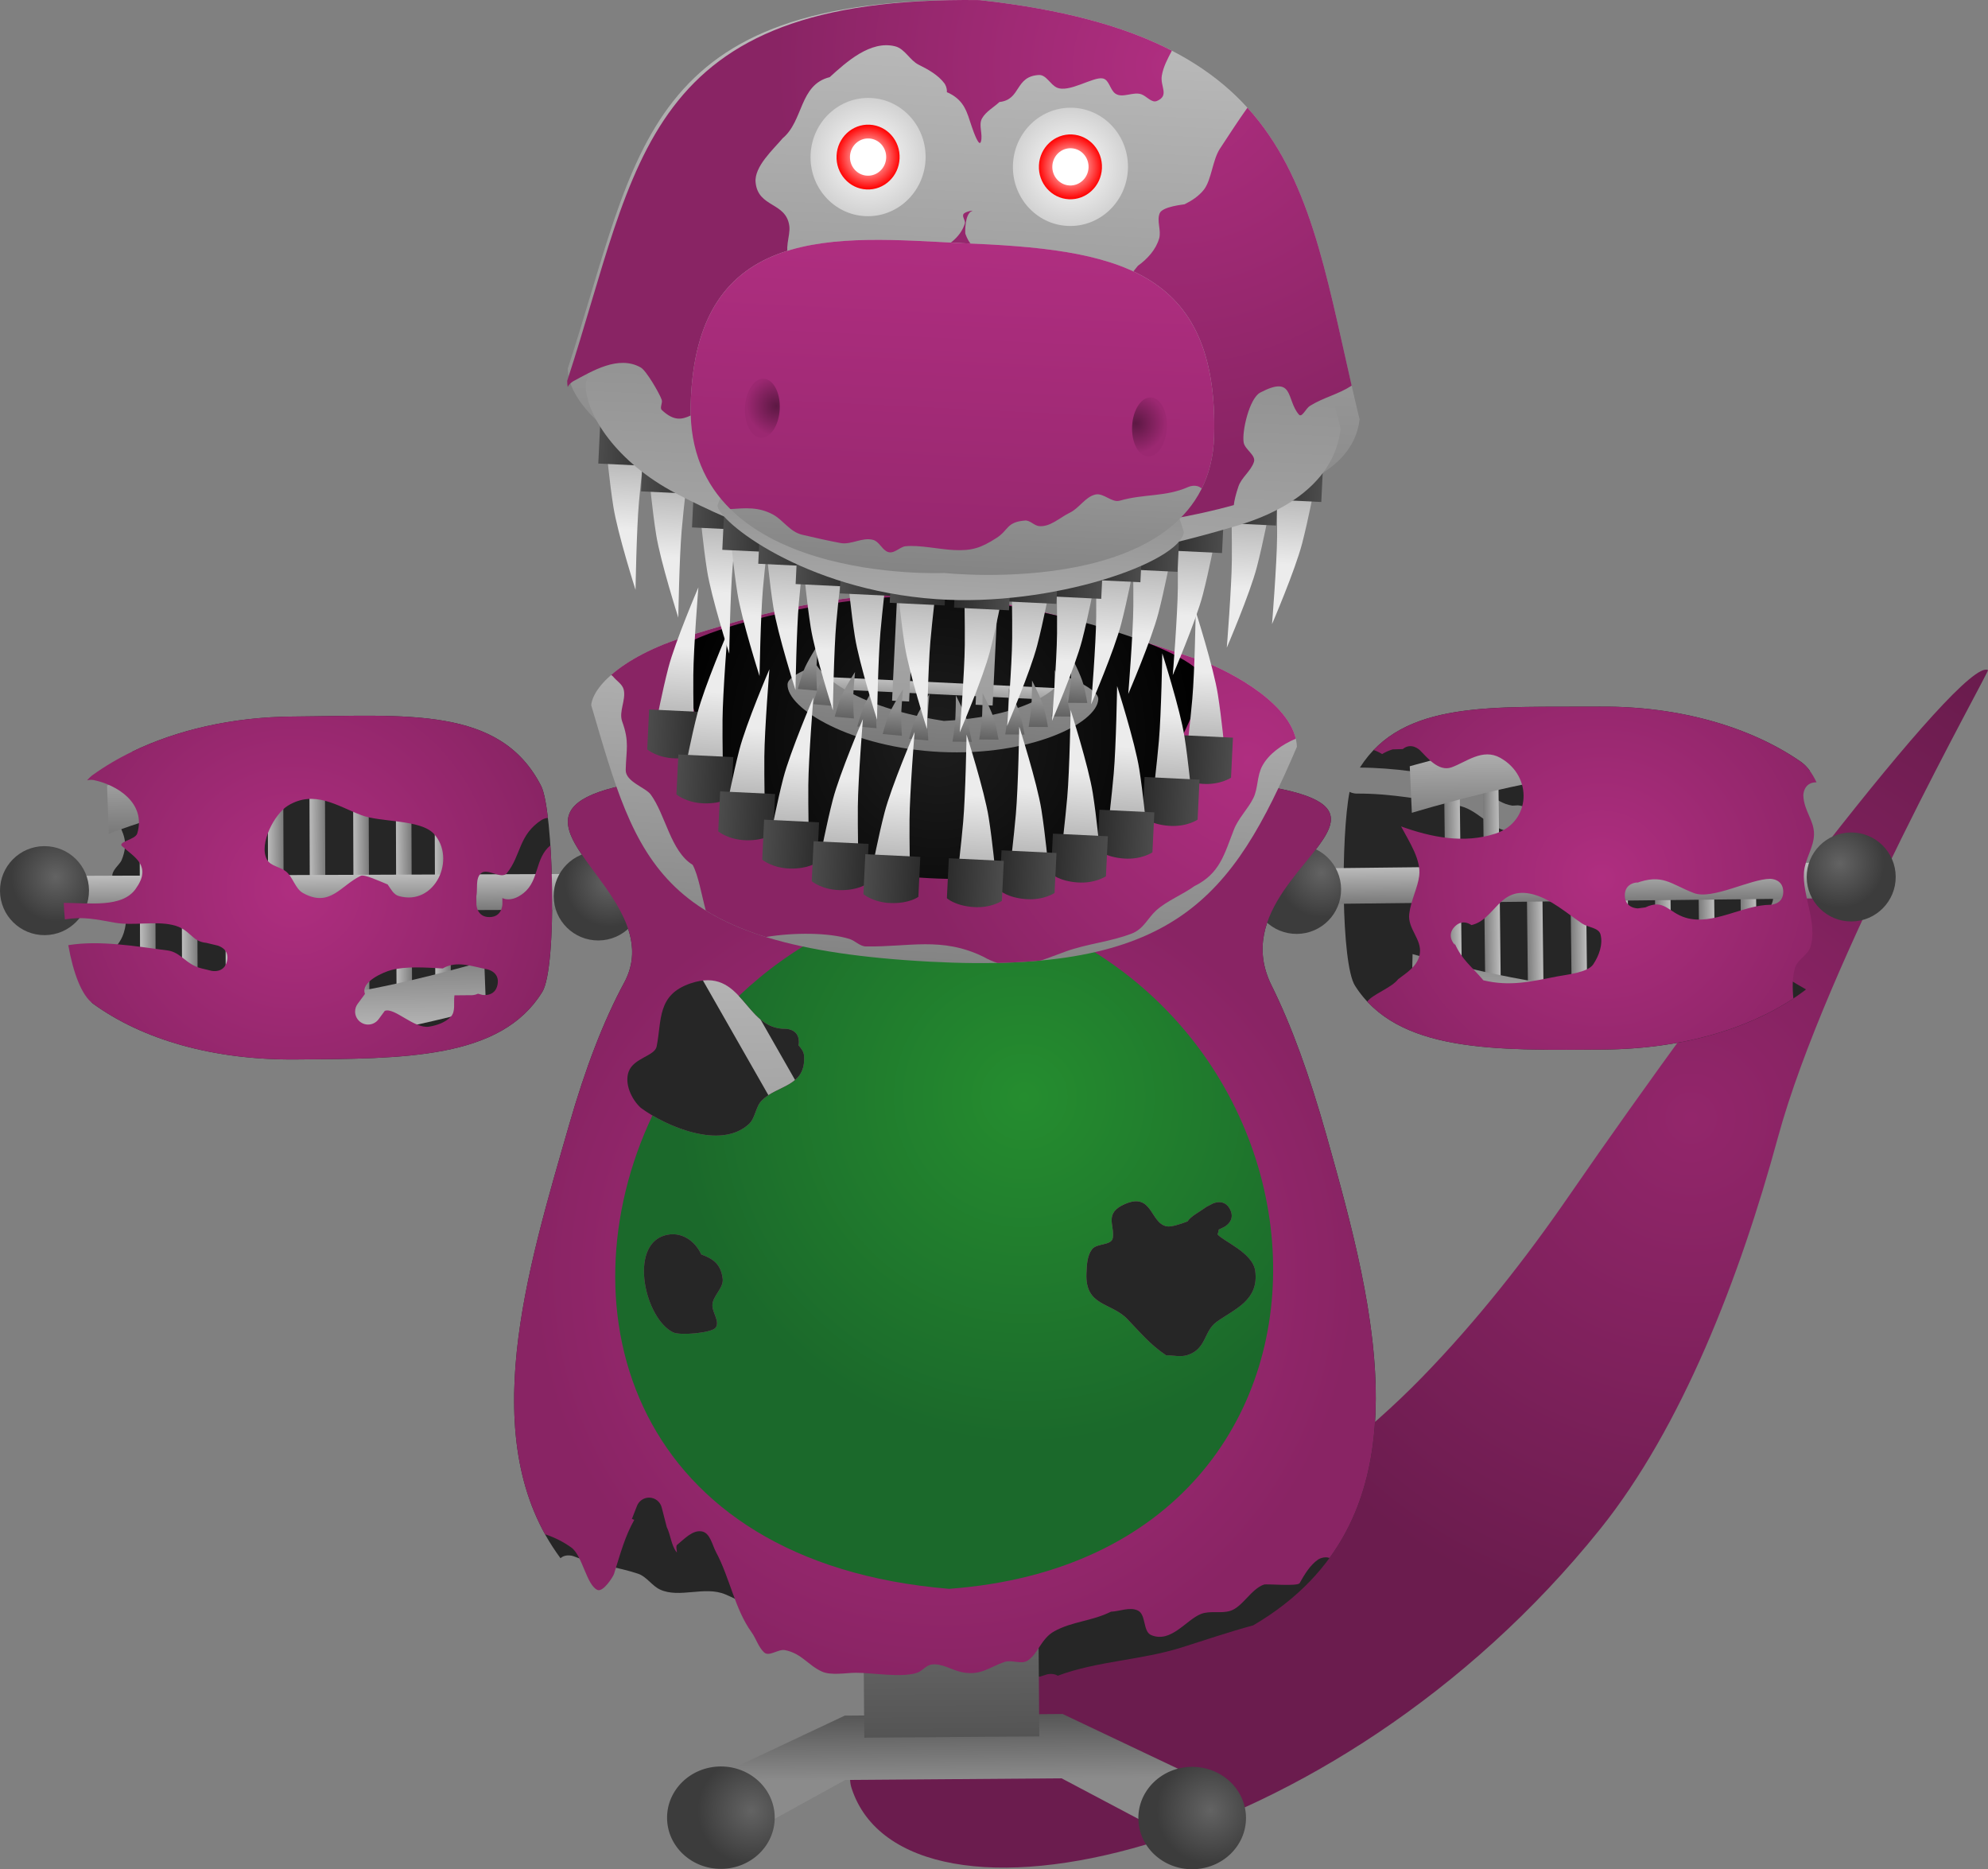 <svg version="1.1" xmlns="http://www.w3.org/2000/svg" xmlns:xlink="http://www.w3.org/1999/xlink" width="716.455" height="673.555" viewBox="0,0,716.455,673.555"><rect x="0" y="0" width="716.455" height="673.555" fill="#808080" stroke="none"/><defs><radialGradient cx="509.48" cy="392.078" r="183.604" gradientUnits="userSpaceOnUse" id="color-1"><stop offset="0" stop-color="#93266b"/><stop offset="1" stop-color="#6b1c4e"/></radialGradient><linearGradient x1="243.509" y1="607.14" x2="243.684" y2="630.321" gradientUnits="userSpaceOnUse" id="color-2"><stop offset="0" stop-color="#565656"/><stop offset="1" stop-color="#8b8b8b"/></linearGradient><radialGradient cx="170.783" cy="641.623" r="19.397" gradientUnits="userSpaceOnUse" id="color-3"><stop offset="0" stop-color="#636363"/><stop offset="1" stop-color="#3c3c3c"/></radialGradient><radialGradient cx="336.245" cy="641.473" r="19.397" gradientUnits="userSpaceOnUse" id="color-4"><stop offset="0" stop-color="#636363"/><stop offset="1" stop-color="#3c3c3c"/></radialGradient><linearGradient x1="-49.724" y1="310.278" x2="-43.866" y2="310.233" gradientUnits="userSpaceOnUse" id="color-5"><stop offset="0" stop-color="#bebebe"/><stop offset="1" stop-color="#797979"/></linearGradient><linearGradient x1="-34.641" y1="309.873" x2="-28.742" y2="309.828" gradientUnits="userSpaceOnUse" id="color-6"><stop offset="0" stop-color="#bebebe"/><stop offset="1" stop-color="#797979"/></linearGradient><linearGradient x1="-18.904" y1="310.515" x2="-13.005" y2="310.47" gradientUnits="userSpaceOnUse" id="color-7"><stop offset="0" stop-color="#bebebe"/><stop offset="1" stop-color="#797979"/></linearGradient><linearGradient x1="-3.546" y1="310.284" x2="2.406" y2="310.239" gradientUnits="userSpaceOnUse" id="color-8"><stop offset="0" stop-color="#bebebe"/><stop offset="1" stop-color="#797979"/></linearGradient><linearGradient x1="11.493" y1="311.278" x2="17.445" y2="311.233" gradientUnits="userSpaceOnUse" id="color-9"><stop offset="0" stop-color="#bebebe"/><stop offset="1" stop-color="#797979"/></linearGradient><linearGradient x1="27.227" y1="311.221" x2="33.179" y2="311.176" gradientUnits="userSpaceOnUse" id="color-10"><stop offset="0" stop-color="#bebebe"/><stop offset="1" stop-color="#797979"/></linearGradient><linearGradient x1="42.607" y1="309.766" x2="48.559" y2="309.721" gradientUnits="userSpaceOnUse" id="color-11"><stop offset="0" stop-color="#bebebe"/><stop offset="1" stop-color="#797979"/></linearGradient><linearGradient x1="56.609" y1="309.889" x2="62.53" y2="309.845" gradientUnits="userSpaceOnUse" id="color-12"><stop offset="0" stop-color="#bebebe"/><stop offset="1" stop-color="#797979"/></linearGradient><linearGradient x1="6.451" y1="256.379" x2="6.699" y2="289.11" gradientUnits="userSpaceOnUse" id="color-13"><stop offset="0" stop-color="#bebebe"/><stop offset="1" stop-color="#797979"/></linearGradient><linearGradient x1="7.026" y1="331.071" x2="7.278" y2="364.354" gradientUnits="userSpaceOnUse" id="color-14"><stop offset="0" stop-color="#797979"/><stop offset="1" stop-color="#bebebe"/></linearGradient><linearGradient x1="7.85" y1="304.162" x2="7.953" y2="317.787" gradientUnits="userSpaceOnUse" id="color-15"><stop offset="0" stop-color="#bebebe"/><stop offset="1" stop-color="#797979"/></linearGradient><radialGradient cx="-79.889" cy="305.204" r="16.037" gradientUnits="userSpaceOnUse" id="color-16"><stop offset="0" stop-color="#636363"/><stop offset="1" stop-color="#3c3c3c"/></radialGradient><radialGradient cx="5.935" cy="309.215" r="97.017" gradientUnits="userSpaceOnUse" id="color-17"><stop offset="0" stop-color="#af2e80"/><stop offset="1" stop-color="#892464"/></radialGradient><linearGradient x1="532.947" y1="305.865" x2="527.09" y2="305.909" gradientUnits="userSpaceOnUse" id="color-18"><stop offset="0" stop-color="#bebebe"/><stop offset="1" stop-color="#797979"/></linearGradient><linearGradient x1="517.86" y1="305.689" x2="511.961" y2="305.733" gradientUnits="userSpaceOnUse" id="color-19"><stop offset="0" stop-color="#bebebe"/><stop offset="1" stop-color="#797979"/></linearGradient><linearGradient x1="502.134" y1="306.569" x2="496.236" y2="306.614" gradientUnits="userSpaceOnUse" id="color-20"><stop offset="0" stop-color="#bebebe"/><stop offset="1" stop-color="#797979"/></linearGradient><linearGradient x1="486.775" y1="306.571" x2="480.823" y2="306.616" gradientUnits="userSpaceOnUse" id="color-21"><stop offset="0" stop-color="#bebebe"/><stop offset="1" stop-color="#797979"/></linearGradient><linearGradient x1="471.753" y1="307.792" x2="465.801" y2="307.837" gradientUnits="userSpaceOnUse" id="color-22"><stop offset="0" stop-color="#bebebe"/><stop offset="1" stop-color="#797979"/></linearGradient><linearGradient x1="456.02" y1="307.973" x2="450.068" y2="308.018" gradientUnits="userSpaceOnUse" id="color-23"><stop offset="0" stop-color="#bebebe"/><stop offset="1" stop-color="#797979"/></linearGradient><linearGradient x1="440.62" y1="306.751" x2="434.668" y2="306.797" gradientUnits="userSpaceOnUse" id="color-24"><stop offset="0" stop-color="#bebebe"/><stop offset="1" stop-color="#797979"/></linearGradient><linearGradient x1="426.621" y1="307.087" x2="420.7" y2="307.132" gradientUnits="userSpaceOnUse" id="color-25"><stop offset="0" stop-color="#bebebe"/><stop offset="1" stop-color="#797979"/></linearGradient><linearGradient x1="475.962" y1="252.823" x2="476.21" y2="285.554" gradientUnits="userSpaceOnUse" id="color-26"><stop offset="0" stop-color="#bebebe"/><stop offset="1" stop-color="#797979"/></linearGradient><linearGradient x1="476.519" y1="327.515" x2="476.771" y2="360.798" gradientUnits="userSpaceOnUse" id="color-27"><stop offset="0" stop-color="#797979"/><stop offset="1" stop-color="#bebebe"/></linearGradient><linearGradient x1="475.288" y1="300.621" x2="475.391" y2="314.247" gradientUnits="userSpaceOnUse" id="color-28"><stop offset="0" stop-color="#bebebe"/><stop offset="1" stop-color="#797979"/></linearGradient><radialGradient cx="563.033" cy="300.335" r="16.037" gradientUnits="userSpaceOnUse" id="color-29"><stop offset="0" stop-color="#636363"/><stop offset="1" stop-color="#3c3c3c"/></radialGradient><radialGradient cx="477.28" cy="305.645" r="97.017" gradientUnits="userSpaceOnUse" id="color-30"><stop offset="0" stop-color="#af2e80"/><stop offset="1" stop-color="#892464"/></radialGradient><linearGradient x1="204.208" y1="256.51" x2="220.276" y2="260.768" gradientUnits="userSpaceOnUse" id="color-31"><stop offset="0" stop-color="#bebebe"/><stop offset="1" stop-color="#797979"/></linearGradient><linearGradient x1="275.982" y1="255.967" x2="259.98" y2="260.467" gradientUnits="userSpaceOnUse" id="color-32"><stop offset="0" stop-color="#bebebe"/><stop offset="1" stop-color="#797979"/></linearGradient><linearGradient x1="166.993" y1="308.366" x2="167.714" y2="403.487" gradientUnits="userSpaceOnUse" id="color-33"><stop offset="0" stop-color="#bebebe"/><stop offset="1" stop-color="#9f9f9f"/></linearGradient><linearGradient x1="310.938" y1="305.715" x2="311.658" y2="400.836" gradientUnits="userSpaceOnUse" id="color-34"><stop offset="0" stop-color="#bebebe"/><stop offset="1" stop-color="#9f9f9f"/></linearGradient><linearGradient x1="228.235" y1="308.568" x2="252.445" y2="308.384" gradientUnits="userSpaceOnUse" id="color-35"><stop offset="0" stop-color="#bebebe"/><stop offset="1" stop-color="#9f9f9f"/></linearGradient><linearGradient x1="239.974" y1="306.159" x2="240.049" y2="316.113" gradientUnits="userSpaceOnUse" id="color-36"><stop offset="0" stop-color="#bebebe"/><stop offset="1" stop-color="#9f9f9f"/></linearGradient><radialGradient cx="119.654" cy="307.119" r="16.037" gradientUnits="userSpaceOnUse" id="color-37"><stop offset="0" stop-color="#636363"/><stop offset="1" stop-color="#3c3c3c"/></radialGradient><radialGradient cx="376.266" cy="303.692" r="16.037" gradientUnits="userSpaceOnUse" id="color-38"><stop offset="0" stop-color="#636363"/><stop offset="1" stop-color="#3c3c3c"/></radialGradient><linearGradient x1="241.373" y1="396.639" x2="243.027" y2="615.151" gradientUnits="userSpaceOnUse" id="color-39"><stop offset="0" stop-color="#bebebe"/><stop offset="1" stop-color="#545454"/></linearGradient><linearGradient x1="239.313" y1="389.986" x2="239.405" y2="402.091" gradientUnits="userSpaceOnUse" id="color-40"><stop offset="0" stop-color="#bebebe"/><stop offset="1" stop-color="#9f9f9f"/></linearGradient><radialGradient cx="270.354" cy="407.051" r="38.025" gradientUnits="userSpaceOnUse" id="color-41"><stop offset="0" stop-color="#8d8d8d"/><stop offset="1" stop-color="#1e1e1e"/></radialGradient><radialGradient cx="270.078" cy="419.663" r="38.026" gradientUnits="userSpaceOnUse" id="color-42"><stop offset="0" stop-color="#8d8d8d"/><stop offset="1" stop-color="#1e1e1e"/></radialGradient><radialGradient cx="269.44" cy="433.389" r="38.026" gradientUnits="userSpaceOnUse" id="color-43"><stop offset="0" stop-color="#8d8d8d"/><stop offset="1" stop-color="#1e1e1e"/></radialGradient><radialGradient cx="269.159" cy="445.259" r="38.026" gradientUnits="userSpaceOnUse" id="color-44"><stop offset="0" stop-color="#8d8d8d"/><stop offset="1" stop-color="#1e1e1e"/></radialGradient><radialGradient cx="269.235" cy="455.272" r="38.026" gradientUnits="userSpaceOnUse" id="color-45"><stop offset="0" stop-color="#8d8d8d"/><stop offset="1" stop-color="#1e1e1e"/></radialGradient><radialGradient cx="268.6" cy="469.37" r="38.026" gradientUnits="userSpaceOnUse" id="color-46"><stop offset="0" stop-color="#8d8d8d"/><stop offset="1" stop-color="#1e1e1e"/></radialGradient><radialGradient cx="268.308" cy="479.756" r="38.025" gradientUnits="userSpaceOnUse" id="color-47"><stop offset="0" stop-color="#8d8d8d"/><stop offset="1" stop-color="#1e1e1e"/></radialGradient><radialGradient cx="268.783" cy="493.557" r="38.026" gradientUnits="userSpaceOnUse" id="color-48"><stop offset="0" stop-color="#8d8d8d"/><stop offset="1" stop-color="#1e1e1e"/></radialGradient><radialGradient cx="269.244" cy="505.421" r="38.026" gradientUnits="userSpaceOnUse" id="color-49"><stop offset="0" stop-color="#8d8d8d"/><stop offset="1" stop-color="#1e1e1e"/></radialGradient><radialGradient cx="240.499" cy="448.468" r="148.49" gradientUnits="userSpaceOnUse" id="color-50"><stop offset="0" stop-color="#af2e80"/><stop offset="1" stop-color="#892464"/></radialGradient><radialGradient cx="269.115" cy="384.511" r="125.188" gradientUnits="userSpaceOnUse" id="color-51"><stop offset="0" stop-color="#258d2f"/><stop offset="1" stop-color="#1b692b"/></radialGradient><linearGradient x1="242.502" y1="204.009" x2="236.13" y2="335.812" gradientUnits="userSpaceOnUse" id="color-52"><stop offset="0" stop-color="#bdbdbd"/><stop offset="1" stop-color="#848484"/></linearGradient><radialGradient cx="349.828" cy="263.063" r="127.38" gradientUnits="userSpaceOnUse" id="color-53"><stop offset="0" stop-color="#af2e80"/><stop offset="1" stop-color="#892464"/></radialGradient><radialGradient cx="238.147" cy="255.082" r="95.368" gradientUnits="userSpaceOnUse" id="color-54"><stop offset="0" stop-color="#1e1e1e"/><stop offset="1" stop-color="#000000"/></radialGradient><linearGradient x1="239.521" y1="235.196" x2="239.313" y2="239.496" gradientUnits="userSpaceOnUse" id="color-55"><stop offset="0" stop-color="#bebebe"/><stop offset="1" stop-color="#9f9f9f"/></linearGradient><linearGradient x1="230.989" y1="109.167" x2="224.574" y2="241.862" gradientUnits="userSpaceOnUse" id="color-56"><stop offset="0" stop-color="#bebebe"/><stop offset="1" stop-color="#9f9f9f"/></linearGradient><linearGradient x1="261.091" y1="110.623" x2="254.677" y2="243.318" gradientUnits="userSpaceOnUse" id="color-57"><stop offset="0" stop-color="#bebebe"/><stop offset="1" stop-color="#9f9f9f"/></linearGradient><linearGradient x1="240.513" y1="228.421" x2="238.977" y2="260.196" gradientUnits="userSpaceOnUse" id="color-58"><stop offset="0" stop-color="#8f8f8f"/><stop offset="1" stop-color="#797979"/></linearGradient><linearGradient x1="287.284" y1="251.514" x2="288.177" y2="233.044" gradientUnits="userSpaceOnUse" id="color-59"><stop offset="0" stop-color="#373737"/><stop offset="1" stop-color="#8f8f8f"/></linearGradient><linearGradient x1="191.241" y1="246.871" x2="192.134" y2="228.401" gradientUnits="userSpaceOnUse" id="color-60"><stop offset="0" stop-color="#373737"/><stop offset="1" stop-color="#8f8f8f"/></linearGradient><linearGradient x1="281.288" y1="256.425" x2="282.181" y2="237.955" gradientUnits="userSpaceOnUse" id="color-61"><stop offset="0" stop-color="#373737"/><stop offset="1" stop-color="#8f8f8f"/></linearGradient><linearGradient x1="196.735" y1="252.337" x2="197.628" y2="233.867" gradientUnits="userSpaceOnUse" id="color-62"><stop offset="0" stop-color="#373737"/><stop offset="1" stop-color="#8f8f8f"/></linearGradient><linearGradient x1="273.109" y1="260.19" x2="274.002" y2="241.72" gradientUnits="userSpaceOnUse" id="color-63"><stop offset="0" stop-color="#373737"/><stop offset="1" stop-color="#8f8f8f"/></linearGradient><linearGradient x1="204.514" y1="256.874" x2="205.407" y2="238.404" gradientUnits="userSpaceOnUse" id="color-64"><stop offset="0" stop-color="#373737"/><stop offset="1" stop-color="#8f8f8f"/></linearGradient><linearGradient x1="264.66" y1="262.901" x2="265.553" y2="244.431" gradientUnits="userSpaceOnUse" id="color-65"><stop offset="0" stop-color="#373737"/><stop offset="1" stop-color="#8f8f8f"/></linearGradient><linearGradient x1="212.661" y1="260.388" x2="213.554" y2="241.918" gradientUnits="userSpaceOnUse" id="color-66"><stop offset="0" stop-color="#373737"/><stop offset="1" stop-color="#8f8f8f"/></linearGradient><linearGradient x1="255.294" y1="264.737" x2="256.187" y2="246.267" gradientUnits="userSpaceOnUse" id="color-67"><stop offset="0" stop-color="#373737"/><stop offset="1" stop-color="#8f8f8f"/></linearGradient><linearGradient x1="221.806" y1="263.118" x2="222.699" y2="244.648" gradientUnits="userSpaceOnUse" id="color-68"><stop offset="0" stop-color="#373737"/><stop offset="1" stop-color="#8f8f8f"/></linearGradient><linearGradient x1="245.66" y1="265.519" x2="246.552" y2="247.049" gradientUnits="userSpaceOnUse" id="color-69"><stop offset="0" stop-color="#373737"/><stop offset="1" stop-color="#8f8f8f"/></linearGradient><linearGradient x1="231.321" y1="264.826" x2="232.214" y2="246.356" gradientUnits="userSpaceOnUse" id="color-70"><stop offset="0" stop-color="#373737"/><stop offset="1" stop-color="#8f8f8f"/></linearGradient><linearGradient x1="331.909" y1="287.178" x2="334.606" y2="231.38" gradientUnits="userSpaceOnUse" id="color-71"><stop offset="0" stop-color="#767676"/><stop offset="1" stop-color="#ececec"/></linearGradient><linearGradient x1="344.008" y1="262.25" x2="324.198" y2="261.292" gradientUnits="userSpaceOnUse" id="color-72"><stop offset="0" stop-color="#4c4c4c"/><stop offset="1" stop-color="#2c2c2c"/></linearGradient><linearGradient x1="143.243" y1="278.057" x2="145.94" y2="222.259" gradientUnits="userSpaceOnUse" id="color-73"><stop offset="0" stop-color="#767676"/><stop offset="1" stop-color="#ececec"/></linearGradient><linearGradient x1="133.604" y1="252.079" x2="153.415" y2="253.037" gradientUnits="userSpaceOnUse" id="color-74"><stop offset="0" stop-color="#4c4c4c"/><stop offset="1" stop-color="#2c2c2c"/></linearGradient><linearGradient x1="319.866" y1="302.306" x2="322.564" y2="246.508" gradientUnits="userSpaceOnUse" id="color-75"><stop offset="0" stop-color="#767676"/><stop offset="1" stop-color="#ececec"/></linearGradient><linearGradient x1="331.966" y1="277.378" x2="312.155" y2="276.421" gradientUnits="userSpaceOnUse" id="color-76"><stop offset="0" stop-color="#4c4c4c"/><stop offset="1" stop-color="#2c2c2c"/></linearGradient><linearGradient x1="153.77" y1="294.277" x2="156.468" y2="238.479" gradientUnits="userSpaceOnUse" id="color-77"><stop offset="0" stop-color="#767676"/><stop offset="1" stop-color="#ececec"/></linearGradient><linearGradient x1="144.132" y1="268.298" x2="163.943" y2="269.256" gradientUnits="userSpaceOnUse" id="color-78"><stop offset="0" stop-color="#4c4c4c"/><stop offset="1" stop-color="#2c2c2c"/></linearGradient><linearGradient x1="303.586" y1="314.087" x2="306.284" y2="258.289" gradientUnits="userSpaceOnUse" id="color-79"><stop offset="0" stop-color="#767676"/><stop offset="1" stop-color="#ececec"/></linearGradient><linearGradient x1="315.686" y1="289.16" x2="295.875" y2="288.202" gradientUnits="userSpaceOnUse" id="color-80"><stop offset="0" stop-color="#4c4c4c"/><stop offset="1" stop-color="#2c2c2c"/></linearGradient><linearGradient x1="168.838" y1="307.574" x2="171.535" y2="251.775" gradientUnits="userSpaceOnUse" id="color-81"><stop offset="0" stop-color="#767676"/><stop offset="1" stop-color="#ececec"/></linearGradient><linearGradient x1="159.199" y1="281.595" x2="179.01" y2="282.553" gradientUnits="userSpaceOnUse" id="color-82"><stop offset="0" stop-color="#4c4c4c"/><stop offset="1" stop-color="#2c2c2c"/></linearGradient><linearGradient x1="286.831" y1="322.704" x2="289.528" y2="266.905" gradientUnits="userSpaceOnUse" id="color-83"><stop offset="0" stop-color="#767676"/><stop offset="1" stop-color="#ececec"/></linearGradient><linearGradient x1="298.93" y1="297.776" x2="279.12" y2="296.818" gradientUnits="userSpaceOnUse" id="color-84"><stop offset="0" stop-color="#4c4c4c"/><stop offset="1" stop-color="#2c2c2c"/></linearGradient><linearGradient x1="184.684" y1="317.766" x2="187.381" y2="261.968" gradientUnits="userSpaceOnUse" id="color-85"><stop offset="0" stop-color="#767676"/><stop offset="1" stop-color="#ececec"/></linearGradient><linearGradient x1="175.045" y1="291.787" x2="194.856" y2="292.745" gradientUnits="userSpaceOnUse" id="color-86"><stop offset="0" stop-color="#4c4c4c"/><stop offset="1" stop-color="#2c2c2c"/></linearGradient><linearGradient x1="268.316" y1="328.721" x2="271.013" y2="272.923" gradientUnits="userSpaceOnUse" id="color-87"><stop offset="0" stop-color="#767676"/><stop offset="1" stop-color="#ececec"/></linearGradient><linearGradient x1="280.415" y1="303.793" x2="260.604" y2="302.836" gradientUnits="userSpaceOnUse" id="color-88"><stop offset="0" stop-color="#4c4c4c"/><stop offset="1" stop-color="#2c2c2c"/></linearGradient><linearGradient x1="202.532" y1="325.541" x2="205.23" y2="269.743" gradientUnits="userSpaceOnUse" id="color-89"><stop offset="0" stop-color="#767676"/><stop offset="1" stop-color="#ececec"/></linearGradient><linearGradient x1="192.894" y1="299.563" x2="212.705" y2="300.52" gradientUnits="userSpaceOnUse" id="color-90"><stop offset="0" stop-color="#4c4c4c"/><stop offset="1" stop-color="#2c2c2c"/></linearGradient><linearGradient x1="249.326" y1="331.574" x2="252.023" y2="275.776" gradientUnits="userSpaceOnUse" id="color-91"><stop offset="0" stop-color="#767676"/><stop offset="1" stop-color="#ececec"/></linearGradient><linearGradient x1="261.425" y1="306.646" x2="241.614" y2="305.688" gradientUnits="userSpaceOnUse" id="color-92"><stop offset="0" stop-color="#4c4c4c"/><stop offset="1" stop-color="#2c2c2c"/></linearGradient><linearGradient x1="221.159" y1="330.212" x2="223.856" y2="274.414" gradientUnits="userSpaceOnUse" id="color-93"><stop offset="0" stop-color="#767676"/><stop offset="1" stop-color="#ececec"/></linearGradient><linearGradient x1="211.52" y1="304.233" x2="231.331" y2="305.191" gradientUnits="userSpaceOnUse" id="color-94"><stop offset="0" stop-color="#4c4c4c"/><stop offset="1" stop-color="#2c2c2c"/></linearGradient><linearGradient x1="128.076" y1="124.134" x2="125.379" y2="179.932" gradientUnits="userSpaceOnUse" id="color-95"><stop offset="0" stop-color="#767676"/><stop offset="1" stop-color="#ececec"/></linearGradient><linearGradient x1="115.977" y1="149.062" x2="135.788" y2="150.02" gradientUnits="userSpaceOnUse" id="color-96"><stop offset="0" stop-color="#4c4c4c"/><stop offset="1" stop-color="#2c2c2c"/></linearGradient><linearGradient x1="366.9" y1="136.936" x2="364.202" y2="192.734" gradientUnits="userSpaceOnUse" id="color-97"><stop offset="0" stop-color="#767676"/><stop offset="1" stop-color="#ececec"/></linearGradient><linearGradient x1="376.538" y1="162.914" x2="356.727" y2="161.957" gradientUnits="userSpaceOnUse" id="color-98"><stop offset="0" stop-color="#4c4c4c"/><stop offset="1" stop-color="#2c2c2c"/></linearGradient><linearGradient x1="143.489" y1="134.152" x2="140.791" y2="189.95" gradientUnits="userSpaceOnUse" id="color-99"><stop offset="0" stop-color="#767676"/><stop offset="1" stop-color="#ececec"/></linearGradient><linearGradient x1="131.389" y1="159.08" x2="151.2" y2="160.038" gradientUnits="userSpaceOnUse" id="color-100"><stop offset="0" stop-color="#4c4c4c"/><stop offset="1" stop-color="#2c2c2c"/></linearGradient><linearGradient x1="350.593" y1="145.421" x2="347.896" y2="201.219" gradientUnits="userSpaceOnUse" id="color-101"><stop offset="0" stop-color="#767676"/><stop offset="1" stop-color="#ececec"/></linearGradient><linearGradient x1="360.231" y1="171.399" x2="340.421" y2="170.442" gradientUnits="userSpaceOnUse" id="color-102"><stop offset="0" stop-color="#4c4c4c"/><stop offset="1" stop-color="#2c2c2c"/></linearGradient><linearGradient x1="161.848" y1="147.149" x2="159.151" y2="202.947" gradientUnits="userSpaceOnUse" id="color-103"><stop offset="0" stop-color="#767676"/><stop offset="1" stop-color="#ececec"/></linearGradient><linearGradient x1="149.749" y1="172.077" x2="169.56" y2="173.034" gradientUnits="userSpaceOnUse" id="color-104"><stop offset="0" stop-color="#4c4c4c"/><stop offset="1" stop-color="#2c2c2c"/></linearGradient><linearGradient x1="331.126" y1="155.332" x2="328.429" y2="211.13" gradientUnits="userSpaceOnUse" id="color-105"><stop offset="0" stop-color="#767676"/><stop offset="1" stop-color="#ececec"/></linearGradient><linearGradient x1="340.765" y1="181.311" x2="320.954" y2="180.353" gradientUnits="userSpaceOnUse" id="color-106"><stop offset="0" stop-color="#4c4c4c"/><stop offset="1" stop-color="#2c2c2c"/></linearGradient><linearGradient x1="254.172" y1="-10.682" x2="244.893" y2="181.268" gradientUnits="userSpaceOnUse" id="color-107"><stop offset="0" stop-color="#bdbdbd"/><stop offset="1" stop-color="#848484"/></linearGradient><linearGradient x1="253.265" y1="8.081" x2="243.986" y2="200.031" gradientUnits="userSpaceOnUse" id="color-108"><stop offset="0" stop-color="#717171"/><stop offset="1" stop-color="#a9a9a9"/></linearGradient><radialGradient cx="322.317" cy="13.108" r="142.956" gradientUnits="userSpaceOnUse" id="color-109"><stop offset="0" stop-color="#af2e80"/><stop offset="1" stop-color="#892464"/></radialGradient><radialGradient cx="212.856" cy="45.831" r="21.312" gradientUnits="userSpaceOnUse" id="color-110"><stop offset="0" stop-color="#ffffff"/><stop offset="1" stop-color="#d1d1d1"/></radialGradient><radialGradient cx="285.787" cy="49.357" r="21.312" gradientUnits="userSpaceOnUse" id="color-111"><stop offset="0" stop-color="#ffffff"/><stop offset="1" stop-color="#d1d1d1"/></radialGradient><radialGradient cx="212.856" cy="45.831" r="11.683" gradientUnits="userSpaceOnUse" id="color-112"><stop offset="0" stop-color="#ffffff"/><stop offset="1" stop-color="#ff0000"/></radialGradient><radialGradient cx="285.787" cy="49.357" r="11.683" gradientUnits="userSpaceOnUse" id="color-113"><stop offset="0" stop-color="#ffffff"/><stop offset="1" stop-color="#ff0000"/></radialGradient><linearGradient x1="172.77" y1="155.218" x2="170.072" y2="211.016" gradientUnits="userSpaceOnUse" id="color-114"><stop offset="0" stop-color="#767676"/><stop offset="1" stop-color="#ececec"/></linearGradient><linearGradient x1="160.67" y1="180.146" x2="180.481" y2="181.103" gradientUnits="userSpaceOnUse" id="color-115"><stop offset="0" stop-color="#4c4c4c"/><stop offset="1" stop-color="#2c2c2c"/></linearGradient><linearGradient x1="315.089" y1="162.098" x2="312.391" y2="217.896" gradientUnits="userSpaceOnUse" id="color-116"><stop offset="0" stop-color="#767676"/><stop offset="1" stop-color="#ececec"/></linearGradient><linearGradient x1="324.727" y1="188.076" x2="304.916" y2="187.119" gradientUnits="userSpaceOnUse" id="color-117"><stop offset="0" stop-color="#4c4c4c"/><stop offset="1" stop-color="#2c2c2c"/></linearGradient><linearGradient x1="185.723" y1="160.243" x2="183.026" y2="216.041" gradientUnits="userSpaceOnUse" id="color-118"><stop offset="0" stop-color="#767676"/><stop offset="1" stop-color="#ececec"/></linearGradient><linearGradient x1="173.624" y1="185.171" x2="193.435" y2="186.129" gradientUnits="userSpaceOnUse" id="color-119"><stop offset="0" stop-color="#4c4c4c"/><stop offset="1" stop-color="#2c2c2c"/></linearGradient><linearGradient x1="301.71" y1="165.85" x2="299.013" y2="221.648" gradientUnits="userSpaceOnUse" id="color-120"><stop offset="0" stop-color="#767676"/><stop offset="1" stop-color="#ececec"/></linearGradient><linearGradient x1="311.349" y1="191.829" x2="291.538" y2="190.871" gradientUnits="userSpaceOnUse" id="color-121"><stop offset="0" stop-color="#4c4c4c"/><stop offset="1" stop-color="#2c2c2c"/></linearGradient><linearGradient x1="199.195" y1="167.557" x2="196.498" y2="223.356" gradientUnits="userSpaceOnUse" id="color-122"><stop offset="0" stop-color="#767676"/><stop offset="1" stop-color="#ececec"/></linearGradient><linearGradient x1="187.096" y1="192.485" x2="206.906" y2="193.443" gradientUnits="userSpaceOnUse" id="color-123"><stop offset="0" stop-color="#4c4c4c"/><stop offset="1" stop-color="#2c2c2c"/></linearGradient><linearGradient x1="287.596" y1="171.831" x2="284.899" y2="227.629" gradientUnits="userSpaceOnUse" id="color-124"><stop offset="0" stop-color="#767676"/><stop offset="1" stop-color="#ececec"/></linearGradient><linearGradient x1="297.235" y1="197.809" x2="277.424" y2="196.852" gradientUnits="userSpaceOnUse" id="color-125"><stop offset="0" stop-color="#4c4c4c"/><stop offset="1" stop-color="#2c2c2c"/></linearGradient><linearGradient x1="215.112" y1="170.92" x2="212.414" y2="226.718" gradientUnits="userSpaceOnUse" id="color-126"><stop offset="0" stop-color="#767676"/><stop offset="1" stop-color="#ececec"/></linearGradient><linearGradient x1="203.012" y1="195.848" x2="222.823" y2="196.806" gradientUnits="userSpaceOnUse" id="color-127"><stop offset="0" stop-color="#4c4c4c"/><stop offset="1" stop-color="#2c2c2c"/></linearGradient><linearGradient x1="271.43" y1="173.643" x2="268.732" y2="229.441" gradientUnits="userSpaceOnUse" id="color-128"><stop offset="0" stop-color="#767676"/><stop offset="1" stop-color="#ececec"/></linearGradient><linearGradient x1="281.068" y1="199.621" x2="261.257" y2="198.664" gradientUnits="userSpaceOnUse" id="color-129"><stop offset="0" stop-color="#4c4c4c"/><stop offset="1" stop-color="#2c2c2c"/></linearGradient><linearGradient x1="254.35" y1="175.959" x2="251.653" y2="231.757" gradientUnits="userSpaceOnUse" id="color-130"><stop offset="0" stop-color="#767676"/><stop offset="1" stop-color="#ececec"/></linearGradient><linearGradient x1="263.989" y1="201.938" x2="244.178" y2="200.98" gradientUnits="userSpaceOnUse" id="color-131"><stop offset="0" stop-color="#4c4c4c"/><stop offset="1" stop-color="#2c2c2c"/></linearGradient><linearGradient x1="233.11" y1="174.304" x2="230.413" y2="230.102" gradientUnits="userSpaceOnUse" id="color-132"><stop offset="0" stop-color="#767676"/><stop offset="1" stop-color="#ececec"/></linearGradient><linearGradient x1="221.011" y1="199.232" x2="240.822" y2="200.189" gradientUnits="userSpaceOnUse" id="color-133"><stop offset="0" stop-color="#4c4c4c"/><stop offset="1" stop-color="#2c2c2c"/></linearGradient><linearGradient x1="245.67" y1="113.205" x2="241.092" y2="207.91" gradientUnits="userSpaceOnUse" id="color-134"><stop offset="0" stop-color="#717171"/><stop offset="1" stop-color="#a9a9a9"/></linearGradient><linearGradient x1="246.329" y1="76.787" x2="240.561" y2="196.103" gradientUnits="userSpaceOnUse" id="color-135"><stop offset="0" stop-color="#bdbdbd"/><stop offset="1" stop-color="#848484"/></linearGradient><linearGradient x1="246.329" y1="76.787" x2="240.561" y2="196.103" gradientUnits="userSpaceOnUse" id="color-136"><stop offset="0" stop-color="#af2e80"/><stop offset="1" stop-color="#95276d"/></linearGradient><radialGradient cx="179.818" cy="135.539" r="10.647" gradientUnits="userSpaceOnUse" id="color-137"><stop offset="0" stop-color="#5c1843"/><stop offset="1" stop-color="#9b2871"/></radialGradient><radialGradient cx="309.315" cy="141.799" r="10.647" gradientUnits="userSpaceOnUse" id="color-138"><stop offset="0" stop-color="#5c1843"/><stop offset="1" stop-color="#9b2871"/></radialGradient></defs><g transform="translate(99.988,10.768)"><g data-paper-data="{&quot;isPaintingLayer&quot;:true}" fill-rule="nonzero" stroke-width="0" stroke-linecap="butt" stroke-linejoin="miter" stroke-miterlimit="10" stroke-dasharray="" stroke-dashoffset="0" style="mix-blend-mode: normal"><g><path d="M540.736,399.172c-13.703,50.452 -34.663,104.438 -64.037,141.03c-96.107,119.726 -250.496,152.283 -269.758,93.461c-10.411,-31.794 124.339,-64.614 205.654,-148.237c19.713,-20.272 37.246,-42.627 52.73,-65.098c54.913,-79.688 141.896,-194.762 151.135,-189.643c0.673,0.373 -58.467,104.949 -75.724,168.486z" fill="url(#color-1)" stroke="#000000"/><g stroke="none"><path d="M163.666,653.163l-8.214,-22.647l48.993,-23.08l78.531,-0.595l59.862,28.406l-12.623,19.966l-47.611,-25.187l-77.984,0.591z" fill="url(#color-2)"/><path d="M179.209,644.056c0.077,10.19 -8.544,18.516 -19.257,18.597c-10.712,0.081 -19.459,-8.114 -19.536,-18.303c-0.077,-10.19 8.544,-18.516 19.257,-18.597c10.712,-0.081 19.459,8.113 19.536,18.303z" fill="url(#color-3)"/><path d="M349.055,644.189c0.077,10.19 -8.544,18.516 -19.257,18.597c-10.712,0.081 -19.459,-8.114 -19.536,-18.303c-0.077,-10.19 8.544,-18.516 19.257,-18.597c10.712,-0.081 19.459,8.114 19.536,18.303z" fill="url(#color-4)"/></g></g><g stroke="none"><path d="M95.458,346.626c-14.906,24.303 -49.911,24.078 -89.056,24.374c-29.4,0.223 -55.008,-7.119 -72.899,-20.138c-0.172,-0.125 -0.343,-0.26 -0.511,-0.403c1.64,-3.085 3.599,-6.325 5.85,-10.087c-1.742,-9.914 5.336,-8.085 6.495,-18.458c0.652,-5.835 -3.794,-11.262 -4.818,-16.601c-0.464,-2.42 2.659,-4.521 3.311,-6.114c2.693,-6.578 0.549,-9.769 -1.621,-14.346c-0.284,-0.6 1.487,0.66 1.98,0.215c2.502,-2.26 6.13,-4.451 6.427,-7.81c0.21,-2.369 -3.938,-2.822 -5.315,-4.761c-0.558,-0.785 2.116,-9.843 2.308,-10.838c0,0 0.131,-0.684 0.029,-1.574c16.107,-7.796 36.117,-12.49 57.828,-12.654c41.155,-0.312 74.788,-3.89 89.566,25.011c4.461,8.725 5.922,65.224 0.426,74.186z" fill="#262626"/><g><g data-paper-data="{&quot;index&quot;:null}"><g><g><g><path d="M-43.875,343.812l-5.594,0.02l-0.245,-67.133l5.594,-0.02z" fill="url(#color-5)"/><path d="M-28.752,348.652l-5.594,0.02l-0.284,-77.623l5.594,-0.02z" fill="url(#color-6)"/><path d="M-13.015,349.294l-5.594,0.02l-0.284,-77.623l5.594,-0.02z" fill="url(#color-7)"/><path d="M2.394,355.881l-5.594,0.02l-0.333,-91.259l5.594,-0.02z" fill="url(#color-8)"/><path d="M17.433,356.875l-5.594,0.02l-0.333,-91.259l5.594,-0.02z" fill="url(#color-9)"/><path d="M33.167,356.818l-5.594,0.02l-0.333,-91.259l5.594,-0.02z" fill="url(#color-10)"/><path d="M48.547,355.363l-5.594,0.02l-0.333,-91.259l5.594,-0.02z" fill="url(#color-11)"/><path d="M62.519,351.465l-5.594,0.02l-0.304,-83.217l5.594,-0.02z" fill="url(#color-12)"/><path d="M74.022,284.652c0,0 -44.157,-12.706 -66.061,-12.626c-21.345,0.078 -68.748,17.594 -68.748,17.594l-0.623,-17.341c0,0 49.55,-15.846 70.992,-15.924c21.815,-0.08 64.938,11.511 64.938,11.511z" fill="url(#color-13)"/><path d="M75.154,352.345c0,0 -43.038,11.906 -64.853,11.985c-21.442,0.078 -71.107,-15.405 -71.107,-15.405l0.496,-17.345c0,0 47.53,17.169 68.875,17.091c21.904,-0.08 65.967,-13.108 65.967,-13.108z" data-paper-data="{&quot;index&quot;:null}" fill="url(#color-14)"/><path d="M112.648,316.994l-201.507,0.767l-0.047,-12.867l201.507,-0.767z" fill="url(#color-15)"/></g></g></g></g><path d="M-67.915,310.042c0.067,8.857 -7.058,16.091 -15.915,16.158c-8.857,0.067 -16.091,-7.058 -16.158,-15.915c-0.067,-8.857 7.058,-16.091 15.915,-16.158c8.857,-0.067 16.091,7.058 16.158,15.915z" fill="url(#color-16)"/></g><path d="M95.458,346.626c-14.906,24.303 -49.911,24.078 -89.056,24.374c-29.4,0.223 -55.008,-7.119 -72.899,-20.138c-4.074,-2.965 -7.104,-11.026 -8.876,-21.051c11.236,-1.855 24.48,0.421 35.827,1.913c4.752,0.625 6.595,5.101 12.189,6.456l3.535,0.861c0,0 4.551,1.101 5.652,-3.449c1.101,-4.551 -3.449,-5.652 -3.449,-5.652l-3.97,-0.955c-5.595,-0.509 -5.597,-4.974 -12.255,-6.468c-6.437,-1.445 -14.078,0.352 -20.607,-0.78c-7.28,-1.262 -11.277,-2.299 -18.154,-1.213c-0.182,-1.957 -0.321,-3.947 -0.417,-5.953c9.487,0.039 20.998,1.8 25.875,-4.962c6.019,-8.346 -0.242,-11.358 -4.827,-15.458c-1.771,-1.584 4.769,-2.32 5.449,-4.597c3.266,-10.943 -7.255,-17.506 -15.774,-19.252c0,0 -1.096,-0.211 -2.321,0.109c0.675,-0.781 1.392,-1.45 2.152,-1.996c17.662,-12.683 43.322,-20.767 71.935,-20.984c41.155,-0.312 74.788,-3.89 89.566,25.011c0.97,1.897 1.798,6.052 2.444,11.486c-1.247,0.135 -2.187,0.709 -2.187,0.709c-8.467,5.438 -7.406,12.831 -12.613,19.239c-1.963,2.416 -7.04,-2.05 -9.338,0.049c-2.086,1.906 -1.1,5.544 -1.651,8.315l0.021,2.809c0,0 0.035,4.682 4.717,4.646c4.682,-0.035 4.646,-4.717 4.646,-4.717l-0.016,-2.149c1.358,0.687 4.101,1.04 7.662,-1.801c5.687,-4.536 3.99,-12.469 9.649,-17.167c1.322,19.96 0.737,46.822 -2.909,52.767zM43.726,312.114c13.157,3.718 20.827,-13.542 12.662,-22.418c-4.888,-5.314 -19.328,-4.058 -26.258,-6.773c-8.553,-3.257 -16.863,-9.243 -26.447,-3.326c-4.58,2.828 -10.531,13.598 -7.468,19.351c1.267,2.381 4.761,2.598 6.857,4.295c2.581,2.089 3.272,6.21 6.181,7.811c9.715,5.347 13.545,-2.779 20.785,-6.231c1.294,-0.617 6.519,1.831 9.677,3.109c1.171,1.665 2.144,3.655 4.012,4.183zM41.038,338.774c-2.806,0.741 -11.151,4.229 -9.5,8.616l-2.604,3.527c-0.599,0.793 -0.951,1.783 -0.943,2.854c0.02,2.586 2.132,4.666 4.717,4.646c1.551,-0.012 2.92,-0.777 3.764,-1.945l2.206,-2.988c3.463,-1.38 10.651,6.568 16.001,5.684c2.833,-0.469 5.864,-1.503 7.826,-3.6c1.772,-1.894 0.895,-5.044 1.29,-7.681c1.16,-0.012 2.32,-0.022 3.48,-0.031l2.809,-0.021c0,0 1.077,-0.008 2.193,-0.533c0.893,0.231 1.509,0.402 1.569,0.414c0,0 4.598,0.883 5.481,-3.714c0.883,-4.598 -3.714,-5.481 -3.714,-5.481c-5.384,-1.035 -11.092,-3.29 -16.046,-0.316c-6.335,-0.376 -13.224,-0.83 -18.53,0.571z" fill="url(#color-17)"/></g><g data-paper-data="{&quot;index&quot;:null}" stroke="none"><path d="M476.812,243.86c28.613,-0.217 54.393,7.477 72.244,19.892c1.171,0.815 2.247,1.918 3.228,3.266c-9.031,4.167 -11.226,10.287 -8.759,20.059c0.279,1.106 1.994,1.704 1.905,2.841c-0.22,2.823 -5.401,2.606 -6.828,5.052c-3.57,6.118 -0.788,11.203 0.364,16.968c0.784,3.926 -4.879,8.034 -4.582,13.144c0.718,12.377 7.062,15.164 16.486,20.67c-0.177,0.157 -0.356,0.303 -0.538,0.44c-17.691,13.289 -43.186,21.018 -72.585,21.24c-39.145,0.296 -74.142,1.051 -89.415,-23.023c-5.03,-7.929 -5.085,-53.86 -1.955,-69.848c1.214,0.639 2.467,0.629 2.467,0.629c12.347,-0.094 24.531,2.242 36.603,4.32c6.734,1.159 10.727,7.691 17.829,9.223l3.728,0.063c0,0 4.682,-0.035 4.646,-4.717c-0.035,-4.682 -4.717,-4.646 -4.717,-4.646l-1.89,0.105c-7.026,-1.088 -10.57,-7.739 -17.894,-9.235c-11.879,-2.426 -24.783,-4.428 -37.051,-4.478c15.497,-24.402 47.758,-21.669 86.713,-21.964z" fill="#262626"/><g><g data-paper-data="{&quot;index&quot;:null}"><g><g><g><path d="M526.836,272.355l5.594,-0.064l0.772,67.129l-5.594,0.064z" fill="url(#color-18)"/><path d="M511.668,266.934l5.594,-0.064l0.892,77.618l-5.594,0.064z" fill="url(#color-19)"/><path d="M495.942,267.814l5.594,-0.064l0.892,77.618l-5.594,0.064z" fill="url(#color-20)"/><path d="M480.478,260.998l5.594,-0.064l1.049,91.254l-5.594,0.064z" fill="url(#color-21)"/><path d="M465.456,262.22l5.594,-0.064l1.049,91.254l-5.594,0.064z" fill="url(#color-22)"/><path d="M449.722,262.401l5.594,-0.064l1.049,91.254l-5.594,0.064z" fill="url(#color-23)"/><path d="M434.323,261.179l5.594,-0.064l1.049,91.254l-5.594,0.064z" fill="url(#color-24)"/><path d="M420.385,265.536l5.594,-0.064l0.956,83.212l-5.594,0.064z" fill="url(#color-25)"/><path d="M408.075,265.341c0,0 42.943,-12.243 64.757,-12.493c21.441,-0.246 71.225,14.847 71.225,14.847l-0.36,17.348c0,0 -47.663,-16.796 -69.007,-16.551c-21.903,0.252 -65.863,13.625 -65.863,13.625z" fill="url(#color-26)"/><path d="M409.088,333.03c0,0 44.255,12.36 66.158,12.108c21.344,-0.245 68.608,-18.132 68.608,-18.132l0.759,17.335c0,0 -49.424,16.234 -70.865,16.48c-21.814,0.251 -65.027,-11.002 -65.027,-11.002z" data-paper-data="{&quot;index&quot;:null}" fill="url(#color-27)"/><path d="M370.549,302.173l201.495,-2.285l0.148,12.866l-201.495,2.285z" fill="url(#color-28)"/></g></g></g></g><path d="M567.048,289.196c8.857,-0.067 16.091,7.058 16.158,15.915c0.067,8.857 -7.058,16.091 -15.915,16.158c-8.857,0.067 -16.091,-7.058 -16.158,-15.915c-0.067,-8.857 7.058,-16.091 15.915,-16.158z" fill="url(#color-29)"/></g><path d="M476.812,243.86c28.613,-0.217 54.393,7.477 72.244,19.892c2.204,1.533 4.069,4.088 5.609,7.374c-0.036,-0 -0.072,-0 -0.108,-0c-4.682,0.035 -4.646,4.717 -4.646,4.717c0.202,5.59 3.91,8.966 3.852,14.017c-0.054,4.68 -3.224,8.828 -3.62,13.612c-0.688,8.326 5.052,18.571 2.295,27.055c-0.965,2.968 -4.744,4.521 -5.561,7.533c-0.924,3.403 -0.927,7.133 -0.557,10.962c-17.435,11.55 -41.326,18.203 -68.571,18.409c-35.739,0.271 -68.02,0.923 -84.99,-17.285c1.924,-2.654 8.753,-4.951 11.142,-8.084c3.127,-2.382 7.189,-4.793 7.815,-9.311c0.709,-5.117 -4.453,-8.882 -3.835,-14.169c0.563,-4.823 3.074,-9.492 3.596,-13.735c0.708,-5.767 -3.376,-11.925 -6.53,-17.831c10.692,3.862 22.561,6.344 34.037,2.584c12.733,-4.172 13.601,-20.658 1.702,-27.303c-6.381,-3.563 -12.308,1.565 -17.576,3.441c-4.653,1.657 -8.78,-3.564 -11.405,-6.203c0,0 -3.021,-2.976 -6.145,-0.388l-3.704,0.118c-1.429,0.46 -2.675,1.027 -3.751,1.683c-0.938,-0.594 -1.964,-1.077 -3.054,-1.459c16.841,-17.566 46.571,-15.361 81.764,-15.627zM424.34,329.733l-0.105,-0.635c2.74,6.209 6.105,8.274 10.38,13.38c9.841,2.316 17.059,0.423 26.739,-1.431c3.075,-0.589 10.848,-1.35 12.83,-4.3c2.07,-3.081 3.598,-7.236 2.632,-10.82c-0.666,-2.467 -4.482,-2.471 -6.602,-3.898c-5.541,-3.729 -11.357,-8.917 -17.812,-10.562c-12.219,-3.114 -13.44,9.115 -22.1,11.108c-1.11,-0.769 -3.575,-1.938 -6.012,0.536c-3.285,3.336 0.05,6.621 0.05,6.621zM490.289,316.559l2.673,-0.355c6.935,-3.268 8.282,1.868 14.6,3.73c9.801,2.888 20.651,-4.651 30.473,-4.673c0,0 4.682,-0.035 4.646,-4.717c-0.035,-4.682 -4.717,-4.646 -4.717,-4.646c-7.292,0.088 -20.898,7.674 -27.509,5.131c-8.487,-3.265 -11.262,-7.145 -21.037,-3.492l0.8,-0.341c0,0 -4.682,0.035 -4.646,4.717c0.035,4.682 4.717,4.646 4.717,4.646z" fill="url(#color-30)"/></g><path d="M105.097,394.605c5.915,-20.571 12.402,-37.474 19.863,-51.296c23.81,-44.111 -115.264,-78.768 114.164,-76.559c241.058,2.322 93.061,25.014 119.139,77.56c7.114,14.334 13.612,32.118 19.82,54.161c17.786,63.155 38.242,138.525 -26.408,176.426c-8.842,2.405 -17.539,5.349 -25.748,7.956c-14.516,4.611 -30.445,4.865 -44.706,10.203c-1.701,-1.044 -3.763,-0.512 -3.763,-0.512l-2.604,0.816c-28.362,0.215 -62.809,2.1 -86.782,-15.598c-9.462,-3.78 -17.509,-10.188 -26.708,-14.036c-7.386,-3.089 -16.461,1.484 -23.423,-1.695c-2.974,-1.358 -4.866,-4.681 -7.965,-5.726c-7.42,-2.501 -15.456,-3.255 -23.199,-6.284c0,0 -2.777,-1.087 -4.766,0.691c-31.257,-42.101 -11.823,-104.256 3.087,-156.108z" data-paper-data="{&quot;index&quot;:null}" fill="#262626" stroke="none"/><g stroke="none"><path d="M189.892,310.536l43.672,-161.592l15.173,4.413l-42.776,161.436z" fill="url(#color-31)"/><path d="M275.112,314.27l-45.217,-160.77l15.104,-4.643l46.114,160.912z" data-paper-data="{&quot;index&quot;:null}" fill="url(#color-32)"/><g><path d="M188.044,403.333l-50.985,-89.331l9.605,-5.482l50.985,89.331z" fill="url(#color-33)"/><path d="M281.641,395.654l49.626,-90.093l9.687,5.336l-49.626,90.093z" data-paper-data="{&quot;index&quot;:null}" fill="url(#color-34)"/><path d="M228.905,397.03l-0.804,-264.948l23.012,0.427l2.002,264.338z" fill="url(#color-35)"/><path d="M115.076,317.059l-0.075,-9.954l249.946,-1.893l0.075,9.954z" fill="url(#color-36)"/><path d="M131.628,311.957c0.067,8.857 -7.058,16.091 -15.915,16.158c-8.857,0.067 -16.091,-7.058 -16.158,-15.915c-0.067,-8.857 7.058,-16.091 15.915,-16.158c8.857,-0.067 16.091,7.058 16.158,15.915z" fill="url(#color-37)"/><path d="M383.327,309.596c0.067,8.857 -7.058,16.091 -15.915,16.158c-8.857,0.067 -16.091,-7.058 -16.158,-15.915c-0.067,-8.857 7.058,-16.091 15.915,-16.158c8.857,-0.067 16.091,7.058 16.158,15.915z" fill="url(#color-38)"/><path d="M211.491,615.39l-1.655,-218.512l63.074,-0.478l1.655,218.512z" fill="url(#color-39)"/><path d="M186.207,402.494l-0.092,-12.105l106.397,-0.806l0.092,12.105z" fill="url(#color-40)"/><path d="M203.947,411.681l-0.042,-5.546l76.049,-0.576l0.042,5.546z" fill="url(#color-41)"/><path d="M203.856,424.026l-0.042,-5.546l76.049,-0.576l0.042,5.546z" fill="url(#color-42)"/><path d="M203.948,436.107l-0.042,-5.546l76.049,-0.576l0.042,5.546z" fill="url(#color-43)"/><path d="M203.857,448.452l-0.042,-5.546l76.049,-0.576l0.042,5.546z" fill="url(#color-44)"/><path d="M204.131,460.268l-0.042,-5.546l76.049,-0.576l0.042,5.546z" fill="url(#color-45)"/><path d="M204.04,472.613l-0.042,-5.546l76.049,-0.576l0.042,5.546z" fill="url(#color-46)"/><path d="M204.132,484.694l-0.042,-5.546l76.049,-0.576l0.042,5.546z" fill="url(#color-47)"/><path d="M204.041,497.039l-0.042,-5.546l76.049,-0.576l0.042,5.546z" fill="url(#color-48)"/><path d="M203.947,508.937l-0.042,-5.546l76.049,-0.576l0.042,5.546z" fill="url(#color-49)"/></g></g><g stroke="none"><path d="M105.097,394.605c5.915,-20.571 12.402,-37.474 19.863,-51.296c23.81,-44.111 -115.264,-78.768 114.164,-76.559c241.058,2.322 93.061,25.014 119.139,77.56c7.114,14.334 13.612,32.118 19.82,54.161c14.529,51.59 30.84,111.332 1.085,152.141c-2.036,-0.705 -4.039,0.518 -4.039,0.518c-2.994,2.059 -4.957,5.4 -6.744,8.563c-0.71,1.256 -11.883,0.187 -12.859,0.523c-4.65,1.599 -7.693,8.052 -12.102,9.456c-3.403,1.084 -7.342,-0.185 -10.653,1.154c-5.355,2.167 -10.743,10.539 -17.846,7.605c-3.106,-1.283 -1.793,-7.39 -4.818,-8.855c-2.919,-1.414 -6.482,0.274 -9.723,0.411c-6.859,3.434 -14.048,3.492 -20.457,7.081c-4.703,2.633 -5.704,7.905 -9.487,10.493c-2.3,1.574 -5.699,-0.359 -8.344,0.519c-5.599,1.858 -8.59,5.076 -15.397,3.706c-3.727,-0.75 -7.317,-3.351 -11.069,-2.741c-1.941,0.315 -3.242,2.336 -5.11,2.949c-5.786,1.9 -15.971,-0.049 -22.16,-0.002c-3.414,0.026 -8.879,1.052 -12.138,-0.437c-5.036,-2.3 -7.231,-6.483 -13.257,-7.714c-2.501,-0.511 -5.777,2.545 -7.619,0.778c-2.053,-1.97 -2.833,-4.948 -4.5,-7.254c-5.94,-8.217 -7.918,-19.787 -12.729,-28.741c-1.442,-2.683 -2.142,-6.985 -5.133,-7.56c-3.336,-0.641 -6.32,2.716 -8.961,4.852c-0.668,0.541 0.302,3.255 -0.217,2.57c-1.941,-2.562 -2.066,-6.109 -3.496,-8.988l-1.809,-7.011c-0.489,-2.081 -2.365,-3.624 -4.593,-3.607c-2.01,0.015 -3.714,1.294 -4.364,3.077l-1.798,4.594l0.858,0.336c-3.35,5.954 -4.893,11.798 -7.309,19.499c-0.313,0.997 -3.907,6.691 -5.995,5.745c-3.929,-1.782 -5.37,-12.418 -9.42,-15.299c-3.036,-2.16 -6.191,-3.685 -9.438,-4.759c-23.126,-41.667 -5.263,-99.058 8.657,-147.468zM187.908,364.602c-0.035,-4.682 -4.717,-4.646 -4.717,-4.646c-15.07,0.346 -15.287,-22.879 -34.378,-16.354c-12.058,4.121 -10.262,13.22 -12.153,22.718c-0.686,3.443 -8.237,4.109 -10.065,9.01c-1.61,4.318 0.958,10.021 4.374,13.115c8.914,6.564 28.717,15.252 38.938,5.825c2.362,-2.179 2.363,-6.173 4.618,-8.463c5.561,-5.646 16.068,-4.903 15.254,-16.213c-0.102,-1.423 -1.014,-2.58 -1.993,-3.714c0.082,-0.382 0.126,-0.805 0.123,-1.276zM337.016,422.96l-2.179,1.126c-2.947,2.131 -5.575,3.31 -6.86,5.273c-2.798,1.052 -5.886,2.049 -7.433,1.775c-6.08,-1.073 -5.107,-12.392 -15.114,-8.051c-7.693,3.337 -3.627,7.653 -4.378,12.22c-0.463,2.818 -5.821,1.815 -7.514,4.114c-1.773,2.409 -1.875,5.761 -1.992,8.751c-0.463,11.803 8.845,10.284 14.683,16.311c4.876,5.034 7.979,9.007 14.023,13.12c2.548,-0.019 5.213,0.709 7.643,-0.058c7.032,-2.22 5.81,-8.591 10.64,-12.043c6.495,-4.642 15.239,-7.693 13.849,-18.295c-0.867,-6.613 -11.569,-10.672 -13.609,-13.227c0.257,-0.477 0.433,-1.038 0.462,-1.692c0.139,-0.071 0.299,-0.14 0.479,-0.207l1.552,-0.775c0,0 4.172,-2.125 2.046,-6.297c-2.125,-4.172 -6.297,-2.046 -6.297,-2.046zM139.5,434.413c-12.912,3.843 -7.058,29.933 3.096,34.914c2.502,1.227 13.917,0.22 15.322,-1.679c1.574,-2.128 -1.034,-5.211 -1.161,-7.855c-0.167,-3.479 4.124,-6.313 3.705,-9.771c-0.698,-5.749 -3.911,-7.296 -7.733,-8.788c-2.167,-4.805 -7.274,-8.594 -13.229,-6.821z" data-paper-data="{&quot;index&quot;:null}" fill="url(#color-50)"/><path d="M238.659,311.389c152.674,26.42 166.459,238.351 3.38,250.358c-114.148,-9.463 -140.148,-100.42 -106.898,-170.57c9.932,5.851 25.93,11.241 34.766,3.091c2.362,-2.179 2.363,-6.173 4.618,-8.463c5.561,-5.646 16.068,-4.903 15.254,-16.213c-0.102,-1.423 -1.014,-2.58 -1.993,-3.714c0.082,-0.382 0.126,-0.805 0.123,-1.276c-0.035,-4.682 -4.717,-4.646 -4.717,-4.646c-8.232,0.189 -12.032,-6.655 -16.897,-11.842c18.924,-17.99 43.372,-31.388 72.365,-36.725zM337.016,422.96l-2.179,1.126c-2.947,2.131 -5.575,3.31 -6.86,5.273c-2.798,1.052 -5.886,2.049 -7.433,1.775c-6.08,-1.073 -5.107,-12.392 -15.114,-8.051c-7.693,3.337 -3.627,7.653 -4.378,12.22c-0.463,2.818 -5.821,1.815 -7.514,4.114c-1.773,2.409 -1.875,5.761 -1.992,8.751c-0.463,11.803 8.845,10.284 14.683,16.311c4.876,5.034 7.979,9.007 14.023,13.12c2.548,-0.019 5.213,0.709 7.643,-0.058c7.032,-2.22 5.81,-8.591 10.64,-12.043c6.495,-4.642 15.239,-7.693 13.849,-18.295c-0.867,-6.613 -11.569,-10.672 -13.609,-13.227c0.257,-0.477 0.433,-1.038 0.462,-1.692c0.139,-0.071 0.299,-0.14 0.479,-0.207l1.552,-0.775c0,0 4.172,-2.125 2.046,-6.297c-2.125,-4.172 -6.297,-2.046 -6.297,-2.046zM139.5,434.413c-12.912,3.843 -7.058,29.933 3.096,34.914c2.502,1.227 13.917,0.22 15.322,-1.679c1.574,-2.128 -1.034,-5.211 -1.161,-7.855c-0.167,-3.479 4.124,-6.313 3.705,-9.771c-0.698,-5.749 -3.911,-7.296 -7.733,-8.788c-2.167,-4.805 -7.274,-8.594 -13.229,-6.821z" data-paper-data="{&quot;index&quot;:null}" fill="url(#color-51)"/></g><g><g stroke="#000000"><path d="M235.14,335.759c-98.512,-5.266 -105.272,-35.315 -122.067,-92.452c0.863,-7.875 14.054,-18.674 34.601,-24.815c21.694,-6.485 52.089,-16.549 87.897,-14.818c36.9,1.784 70.999,15.075 95.534,22.966c10.028,3.225 35.703,16.036 36.301,31.681c-23.39,54.735 -44.122,82.149 -132.265,77.438z" fill="url(#color-52)"/><path d="M147.673,218.491c21.694,-6.485 52.089,-16.549 87.897,-14.818c36.9,1.784 70.999,15.075 95.534,22.966c9.398,3.023 32.54,14.465 35.902,28.769c-5.005,2.099 -9.762,5.499 -12.082,9.819c-1.972,3.672 -1.473,7.995 -3.193,11.532c-1.911,3.931 -5.365,7.169 -7.017,11.378c-3.504,8.928 -5.015,15.839 -14.27,20.41c-4.227,3.059 -9.868,5.248 -13.705,8.705c-3.131,2.821 -4.544,6.731 -8.916,8.405c-7.748,2.965 -16.059,3.644 -23.821,6.458c-3.175,1.151 -6.106,2.321 -8.942,3.241c-4.877,0.453 -10.047,0.739 -15.538,0.859c-1.672,-0.509 -3.4,-1.253 -5.209,-2.278c-14.894,-7.233 -26.853,-3.42 -42.232,-3.664c-2.179,-0.035 -3.868,-2.063 -5.949,-2.709c-7.454,-2.313 -20.036,-2.378 -30.088,-0.691c-8.517,-2.632 -15.633,-5.803 -21.664,-9.522c-1.623,-6.049 -2.714,-12.776 -4.742,-16.482c-7.966,-4.915 -9.696,-17.929 -15.115,-25.346c-1.844,-2.523 -9.098,-4.606 -9.011,-8.82c0.148,-7.208 1.409,-10.099 -1.27,-17.475c-1.309,-3.605 1.432,-7.76 0.549,-11.492c-0.465,-1.964 -2.545,-3.132 -3.818,-4.699c0,0 -0.262,-0.289 -0.71,-0.594c5.995,-5.232 15.459,-10.381 27.41,-13.953z" fill="url(#color-53)"/></g><path d="M234.959,305.674c-73.755,-3.95 -78.262,-37.895 -90.797,-81.504c0.652,-6.013 56.22,-22.065 93.751,-19.841c37.531,2.224 96.227,19.179 96.663,31.122c-17.552,41.804 -33.626,73.757 -99.617,70.223z" fill="url(#color-54)" stroke="#000000"/><g><path d="M192.163,237.217l0.208,-4.3l94.3,4.559l-0.208,4.3z" fill="url(#color-55)" stroke="none"/><path d="M221.503,241.714l6.415,-132.695l6.143,0.297l-6.415,132.695z" fill="url(#color-56)" stroke="none"/><path d="M251.605,243.169l6.415,-132.695l6.143,0.297l-6.415,132.695z" fill="url(#color-57)" stroke="none"/><g><path d="M183.839,235.78c0.167,-3.447 10.527,-6.763 10.527,-6.763c0,0 7.698,14.033 45.838,19.998c37.292,-2.111 43.6,-16.176 43.6,-16.176c0,0 12.207,4.504 12.021,8.354c-0.424,8.774 -24.747,20.554 -56.848,19.002c-32.101,-1.552 -55.562,-15.642 -55.138,-24.416z" fill="url(#color-58)" stroke="none"/><path d="M284.903,242.482c0,0 0.566,-3.526 0.866,-6.267c0.361,-3.295 0.351,-10.443 0.351,-10.443c0,0 3.442,6.729 4.319,9.994c0.794,2.956 1.428,6.762 1.428,6.762z" data-paper-data="{&quot;index&quot;:null}" fill="url(#color-59)" stroke="#000000"/><path d="M187.546,237.485c0,0 0.999,-3.726 2.074,-6.592c1.188,-3.165 5.263,-9.53 5.263,-9.53c0,0 -0.699,7.113 -0.657,10.428c0.034,2.757 0.258,6.321 0.258,6.321z" data-paper-data="{&quot;index&quot;:null}" fill="url(#color-60)" stroke="#000000"/><path d="M278.907,247.392c0,0 0.566,-3.526 0.866,-6.267c0.361,-3.295 0.351,-10.443 0.351,-10.443c0,0 3.443,6.729 4.319,9.994c0.794,2.956 1.428,6.762 1.428,6.762z" data-paper-data="{&quot;index&quot;:null}" fill="url(#color-61)" stroke="#000000"/><path d="M193.04,242.951c0,0 0.999,-3.726 2.074,-6.592c1.188,-3.165 5.263,-9.53 5.263,-9.53c0,0 -0.699,7.113 -0.658,10.428c0.034,2.757 0.258,6.321 0.258,6.321z" data-paper-data="{&quot;index&quot;:null}" fill="url(#color-62)" stroke="#000000"/><path d="M270.728,251.157c0,0 0.566,-3.526 0.866,-6.267c0.361,-3.295 0.351,-10.443 0.351,-10.443c0,0 3.442,6.729 4.319,9.994c0.794,2.956 1.428,6.762 1.428,6.762z" data-paper-data="{&quot;index&quot;:null}" fill="url(#color-63)" stroke="#000000"/><path d="M200.818,247.487c0,0 0.999,-3.726 2.074,-6.593c1.188,-3.165 5.263,-9.53 5.263,-9.53c0,0 -0.699,7.113 -0.657,10.428c0.034,2.757 0.258,6.321 0.258,6.321z" data-paper-data="{&quot;index&quot;:null}" fill="url(#color-64)" stroke="#000000"/><path d="M262.279,253.869c0,0 0.566,-3.526 0.866,-6.267c0.361,-3.295 0.351,-10.443 0.351,-10.443c0,0 3.442,6.729 4.319,9.994c0.794,2.956 1.428,6.762 1.428,6.762z" data-paper-data="{&quot;index&quot;:null}" fill="url(#color-65)" stroke="#000000"/><path d="M208.965,251.001c0,0 0.999,-3.726 2.074,-6.593c1.188,-3.165 5.263,-9.53 5.263,-9.53c0,0 -0.699,7.113 -0.657,10.428c0.034,2.757 0.258,6.321 0.258,6.321z" data-paper-data="{&quot;index&quot;:null}" fill="url(#color-66)" stroke="#000000"/><path d="M252.913,255.704c0,0 0.566,-3.526 0.866,-6.267c0.361,-3.295 0.351,-10.443 0.351,-10.443c0,0 3.443,6.729 4.319,9.994c0.794,2.956 1.428,6.762 1.428,6.762z" data-paper-data="{&quot;index&quot;:null}" fill="url(#color-67)" stroke="#000000"/><path d="M218.111,253.731c0,0 0.999,-3.726 2.074,-6.593c1.188,-3.165 5.263,-9.53 5.263,-9.53c0,0 -0.699,7.113 -0.657,10.428c0.034,2.757 0.258,6.321 0.258,6.321z" data-paper-data="{&quot;index&quot;:null}" fill="url(#color-68)" stroke="#000000"/><path d="M243.279,256.487c0,0 0.566,-3.526 0.866,-6.267c0.361,-3.295 0.351,-10.443 0.351,-10.443c0,0 3.442,6.729 4.319,9.994c0.794,2.956 1.428,6.762 1.428,6.762z" data-paper-data="{&quot;index&quot;:null}" fill="url(#color-69)" stroke="#000000"/><path d="M227.625,255.439c0,0 0.999,-3.726 2.074,-6.593c1.188,-3.165 5.263,-9.53 5.263,-9.53c0,0 -0.699,7.113 -0.657,10.428c0.034,2.757 0.258,6.321 0.258,6.321z" data-paper-data="{&quot;index&quot;:null}" fill="url(#color-70)" stroke="#000000"/></g></g><g data-paper-data="{&quot;index&quot;:null}"><path d="M327.686,260.034c0,0 1.293,-10.674 2.023,-18.961c0.878,-9.965 1.223,-31.54 1.223,-31.54c0,0 6.428,20.135 7.986,29.946c1.411,8.884 2.465,20.338 2.465,20.338z" data-paper-data="{&quot;index&quot;:null}" fill="url(#color-71)" stroke="#000000"/><path d="M344.357,255.046l-0.696,14.408c0,0 -3.871,2.685 -10.271,2.227c-6.651,-0.477 -9.54,-3.184 -9.54,-3.184l0.696,-14.408z" fill="url(#color-72)" stroke="none"/></g><g data-paper-data="{&quot;index&quot;:null}"><path d="M136.452,249.911c0,0 2.154,-11.299 4.415,-20.006c2.497,-9.615 10.837,-29.036 10.837,-29.036c0,0 -1.737,21.507 -1.825,31.511c-0.073,8.319 0.185,19.068 0.185,19.068z" data-paper-data="{&quot;index&quot;:null}" fill="url(#color-73)" stroke="#000000"/><path d="M153.763,245.833l-0.696,14.408c0,0 -3.137,2.416 -9.803,2.249c-6.414,-0.161 -10.008,-3.207 -10.008,-3.207l0.696,-14.408z" fill="url(#color-74)" stroke="none"/></g><g data-paper-data="{&quot;index&quot;:null}"><path d="M315.643,275.162c0,0 1.293,-10.674 2.023,-18.961c0.878,-9.965 1.223,-31.54 1.223,-31.54c0,0 6.428,20.135 7.986,29.946c1.411,8.884 2.465,20.338 2.465,20.338z" data-paper-data="{&quot;index&quot;:null}" fill="url(#color-75)" stroke="#000000"/><path d="M332.314,270.174l-0.696,14.408c0,0 -3.871,2.685 -10.271,2.226c-6.651,-0.477 -9.54,-3.184 -9.54,-3.184l0.696,-14.408z" fill="url(#color-76)" stroke="none"/></g><g data-paper-data="{&quot;index&quot;:null}"><path d="M146.979,266.131c0,0 2.154,-11.299 4.415,-20.006c2.497,-9.615 10.837,-29.036 10.837,-29.036c0,0 -1.737,21.507 -1.825,31.511c-0.073,8.319 0.185,19.068 0.185,19.068z" data-paper-data="{&quot;index&quot;:null}" fill="url(#color-77)" stroke="#000000"/><path d="M164.291,262.052l-0.696,14.408c0,0 -3.137,2.416 -9.803,2.249c-6.414,-0.161 -10.008,-3.207 -10.008,-3.207l0.696,-14.408z" fill="url(#color-78)" stroke="none"/></g><g data-paper-data="{&quot;index&quot;:null}"><path d="M299.363,286.944c0,0 1.293,-10.674 2.023,-18.961c0.878,-9.965 1.223,-31.54 1.223,-31.54c0,0 6.428,20.135 7.986,29.946c1.411,8.884 2.465,20.338 2.465,20.338z" data-paper-data="{&quot;index&quot;:null}" fill="url(#color-79)" stroke="#000000"/><path d="M316.034,281.956l-0.696,14.408c0,0 -3.871,2.685 -10.271,2.227c-6.651,-0.477 -9.54,-3.184 -9.54,-3.184l0.696,-14.408z" fill="url(#color-80)" stroke="none"/></g><g data-paper-data="{&quot;index&quot;:null}"><path d="M162.047,279.427c0,0 2.154,-11.299 4.415,-20.006c2.497,-9.615 10.837,-29.036 10.837,-29.036c0,0 -1.737,21.507 -1.825,31.511c-0.073,8.319 0.185,19.068 0.185,19.068z" data-paper-data="{&quot;index&quot;:null}" fill="url(#color-81)" stroke="#000000"/><path d="M179.359,275.349l-0.696,14.408c0,0 -3.137,2.416 -9.803,2.249c-6.414,-0.161 -10.008,-3.207 -10.008,-3.207l0.696,-14.408z" fill="url(#color-82)" stroke="none"/></g><g data-paper-data="{&quot;index&quot;:null}"><path d="M282.608,295.56c0,0 1.293,-10.674 2.023,-18.961c0.878,-9.965 1.223,-31.54 1.223,-31.54c0,0 6.428,20.135 7.986,29.946c1.411,8.884 2.465,20.338 2.465,20.338z" data-paper-data="{&quot;index&quot;:null}" fill="url(#color-83)" stroke="#000000"/><path d="M299.279,290.572l-0.696,14.408c0,0 -3.871,2.685 -10.271,2.226c-6.651,-0.477 -9.54,-3.184 -9.54,-3.184l0.696,-14.408z" fill="url(#color-84)" stroke="none"/></g><g data-paper-data="{&quot;index&quot;:null}"><path d="M177.893,289.62c0,0 2.154,-11.299 4.415,-20.006c2.497,-9.615 10.837,-29.036 10.837,-29.036c0,0 -1.737,21.507 -1.825,31.511c-0.073,8.319 0.185,19.068 0.185,19.068z" data-paper-data="{&quot;index&quot;:null}" fill="url(#color-85)" stroke="#000000"/><path d="M195.205,285.541l-0.696,14.408c0,0 -3.137,2.416 -9.803,2.249c-6.414,-0.161 -10.008,-3.207 -10.008,-3.207l0.696,-14.408z" fill="url(#color-86)" stroke="none"/></g><g data-paper-data="{&quot;index&quot;:null}"><path d="M264.093,301.578c0,0 1.293,-10.674 2.023,-18.961c0.878,-9.965 1.223,-31.54 1.223,-31.54c0,0 6.428,20.135 7.986,29.946c1.411,8.884 2.465,20.338 2.465,20.338z" data-paper-data="{&quot;index&quot;:null}" fill="url(#color-87)" stroke="#000000"/><path d="M280.764,296.589l-0.696,14.408c0,0 -3.871,2.685 -10.271,2.226c-6.651,-0.477 -9.54,-3.184 -9.54,-3.184l0.696,-14.408z" fill="url(#color-88)" stroke="none"/></g><g data-paper-data="{&quot;index&quot;:null}"><path d="M195.741,297.395c0,0 2.154,-11.299 4.415,-20.006c2.497,-9.615 10.837,-29.036 10.837,-29.036c0,0 -1.737,21.507 -1.825,31.511c-0.073,8.319 0.185,19.068 0.185,19.068z" data-paper-data="{&quot;index&quot;:null}" fill="url(#color-89)" stroke="#000000"/><path d="M213.053,293.316l-0.696,14.408c0,0 -3.137,2.416 -9.803,2.249c-6.414,-0.161 -10.008,-3.207 -10.008,-3.207l0.696,-14.408z" fill="url(#color-90)" stroke="none"/></g><g data-paper-data="{&quot;index&quot;:null}"><path d="M245.103,304.43c0,0 1.293,-10.674 2.023,-18.961c0.878,-9.965 1.223,-31.54 1.223,-31.54c0,0 6.428,20.135 7.986,29.946c1.411,8.884 2.465,20.338 2.465,20.338z" data-paper-data="{&quot;index&quot;:null}" fill="url(#color-91)" stroke="#000000"/><path d="M261.773,299.442l-0.696,14.408c0,0 -3.871,2.685 -10.271,2.226c-6.651,-0.477 -9.54,-3.184 -9.54,-3.184l0.696,-14.408z" fill="url(#color-92)" stroke="none"/></g><g data-paper-data="{&quot;index&quot;:null}"><path d="M214.368,302.066c0,0 2.154,-11.299 4.415,-20.006c2.497,-9.615 10.837,-29.036 10.837,-29.036c0,0 -1.737,21.507 -1.825,31.511c-0.073,8.319 0.185,19.067 0.185,19.067z" data-paper-data="{&quot;index&quot;:null}" fill="url(#color-93)" stroke="#000000"/><path d="M231.68,297.987l-0.696,14.408c0,0 -3.137,2.416 -9.803,2.249c-6.414,-0.161 -10.008,-3.207 -10.008,-3.207l0.696,-14.408z" fill="url(#color-94)" stroke="none"/></g></g><g><g><g><path d="M132.299,151.278c0,0 -1.293,10.674 -2.023,18.961c-0.878,9.965 -1.223,31.54 -1.223,31.54c0,0 -6.428,-20.135 -7.986,-29.946c-1.411,-8.884 -2.465,-20.338 -2.465,-20.338z" data-paper-data="{&quot;index&quot;:null}" fill="url(#color-95)" stroke="#000000"/><path d="M115.629,156.266l0.696,-14.408l19.811,0.958l-0.696,14.408z" fill="url(#color-96)" stroke="none"/></g><g data-paper-data="{&quot;index&quot;:null}"><path d="M373.691,165.082c0,0 -2.154,11.299 -4.415,20.006c-2.497,9.615 -10.837,29.036 -10.837,29.036c0,0 1.737,-21.507 1.825,-31.511c0.073,-8.319 -0.185,-19.068 -0.185,-19.068z" data-paper-data="{&quot;index&quot;:null}" fill="url(#color-97)" stroke="#000000"/><path d="M356.379,169.161l0.696,-14.408l19.811,0.958l-0.696,14.408z" fill="url(#color-98)" stroke="none"/></g><g><path d="M147.712,161.296c0,0 -1.293,10.674 -2.023,18.961c-0.878,9.965 -1.223,31.54 -1.223,31.54c0,0 -6.428,-20.135 -7.986,-29.946c-1.411,-8.884 -2.465,-20.338 -2.465,-20.338z" data-paper-data="{&quot;index&quot;:null}" fill="url(#color-99)" stroke="#000000"/><path d="M131.041,166.284l0.696,-14.408l19.811,0.958l-0.696,14.408z" fill="url(#color-100)" stroke="none"/></g><g data-paper-data="{&quot;index&quot;:null}"><path d="M357.384,173.567c0,0 -2.154,11.299 -4.415,20.006c-2.497,9.615 -10.837,29.036 -10.837,29.036c0,0 1.737,-21.507 1.825,-31.511c0.073,-8.319 -0.185,-19.068 -0.185,-19.068z" data-paper-data="{&quot;index&quot;:null}" fill="url(#color-101)" stroke="#000000"/><path d="M340.072,177.646l0.696,-14.408l19.811,0.958l-0.696,14.408z" fill="url(#color-102)" stroke="none"/></g><g><path d="M166.071,174.293c0,0 -1.293,10.674 -2.023,18.961c-0.878,9.965 -1.223,31.54 -1.223,31.54c0,0 -6.428,-20.135 -7.986,-29.946c-1.411,-8.884 -2.465,-20.338 -2.465,-20.338z" data-paper-data="{&quot;index&quot;:null}" fill="url(#color-103)" stroke="#000000"/><path d="M149.4,179.281l0.696,-14.408l19.811,0.958l-0.696,14.408z" fill="url(#color-104)" stroke="none"/></g><g data-paper-data="{&quot;index&quot;:null}"><path d="M337.917,183.478c0,0 -2.154,11.299 -4.415,20.006c-2.497,9.615 -10.837,29.036 -10.837,29.036c0,0 1.737,-21.507 1.825,-31.511c0.073,-8.319 -0.185,-19.067 -0.185,-19.067z" data-paper-data="{&quot;index&quot;:null}" fill="url(#color-105)" stroke="#000000"/><path d="M320.606,187.557l0.696,-14.408l19.811,0.958l-0.696,14.408z" fill="url(#color-106)" stroke="none"/></g><path d="M389.993,140.373c-2.583,21.996 -32.343,27.155 -43.932,30.477c-28.356,8.127 -67.535,12.044 -108.947,10.042c-40.187,-1.943 -73.299,-11.302 -96.724,-23.107c-22.185,-11.179 -35.757,-24.555 -35.756,-35.77c25.746,-78.545 26.271,-134.325 148.427,-132.751c118.022,12.936 117.523,71.031 136.932,151.108z" fill="url(#color-107)" stroke="#000000"/><path d="M383.147,143.756c-2.512,21.999 -25.338,31.267 -36.394,34.614c-27.053,8.19 -69.013,18.01 -108.491,16.101c-38.31,-1.852 -72.511,-15.792 -94.818,-27.542c-21.126,-11.128 -32.419,-28.167 -32.392,-39.38c24.723,-78.595 13.219,27.284 129.68,28.582c112.495,12.669 124.091,-92.4 142.416,-12.375z" fill="url(#color-108)" stroke="#000000"/><path d="M237.115,180.892c-7.417,-0.359 -14.593,-0.97 -21.511,-1.802c-7.681,-8.628 -15.083,-16.829 -24.363,-24.517c-5.861,-3.733 -5.694,-4.997 -12.893,-4.294c-2.772,0.271 -6.097,4.062 -8.084,2.11c-3.297,-3.238 -5.578,-12.285 -10.394,-14.472c-9.673,-4.392 -12.395,7.479 -21.326,-0.922c-0.892,-0.839 0.333,-2.511 -0.051,-3.673c-0.721,-2.183 -5.511,-10.491 -7.54,-11.654c-8.026,-4.598 -17.6,1.324 -24.325,4.929c0,0 -1.328,0.712 -2.024,2.08c-0.121,-0.73 -0.183,-1.468 -0.182,-2.217c25.746,-78.545 26.486,-138.77 148.641,-137.196c29.991,3.287 52.328,9.49 69.284,18.229c-1.524,2.9 -3.087,5.754 -3.631,9.007c-0.648,3.879 2.834,7.181 -1.783,9.125c-1.864,0.784 -3.668,-1.715 -5.567,-2.409c-2.934,-1.071 -6.79,1.522 -9.368,-0.242c-1.957,-1.339 -2.22,-4.996 -4.542,-5.476c-3.471,-0.718 -12.203,5.328 -16.598,3.275c-2.379,-1.111 -3.832,-4.665 -6.453,-4.517c-8.761,0.496 -6.326,8.886 -14.208,9.735c-2.086,1.96 -4.842,3.394 -6.259,5.881c-1.394,2.446 0.398,5.744 -0.432,8.435c-0.64,2.075 -2.64,-3.539 -3.333,-5.596c-1.672,-4.961 -2.482,-8.915 -7.804,-11.75c-0.382,-0.204 -0.755,-0.366 -1.119,-0.494c0.158,-1.679 -0.808,-3.107 -0.808,-3.107c-2.299,-3.088 -5.888,-5.089 -9.338,-6.796c-3.204,-1.585 -4.974,-5.726 -8.433,-6.626c-8.904,-2.315 -17.671,5.665 -23.634,11.092c-11.011,2.729 -9.392,15.74 -16.973,22.034c-3.266,3.926 -10.307,10.181 -9.741,15.904c0.907,9.17 10.996,6.987 12.154,15.697c0.476,3.58 -2.167,8.682 0.354,11.9c5.342,6.821 15.253,-0.211 20.682,3.925c5.02,3.823 5.333,11.857 14.298,11.24c3.726,-0.257 12.558,-9.229 14.667,-12.224c1.388,-1.971 1.554,-5.072 3.665,-6.235c4.176,-1.676 8.328,-5.188 9.583,-9.509c0.312,-1.076 -1.006,-2.308 -0.525,-3.321c0.477,-1.003 4.162,-1.556 3.118,-1.177c-2.696,0.978 -2.502,7.949 -2.399,8.225c2.706,7.306 5.669,4.106 10.006,7.38c5.282,3.987 4.708,15.372 11.688,18.835c8.862,4.398 11.838,-2.865 17.544,-6.298c3.416,-2.055 10.426,0.243 13.926,-0.85c4.613,-1.44 6.282,-4.242 9.038,-7.57c3.391,-2.406 6.516,-5.857 7.642,-9.859c0.815,-2.898 -0.948,-6.238 0.178,-9.03c1.005,-2.494 8.8,-3.166 8.976,-3.253c2.61,-1.29 5.178,-2.97 6.967,-5.266c2.757,-3.54 3.108,-10.694 5.767,-14.751c3.343,-5.102 6.55,-10.038 9.923,-14.79c22.445,24.709 28.233,59.223 37.567,100.162c-5.018,3.25 -9.924,4.117 -15.088,7.313c-1.419,0.878 -2.835,4.361 -3.93,3.102c-4.635,-5.328 -1.609,-14.368 -13.921,-7.931c-3.963,2.072 -6.687,14.156 -5.981,18.015c0.477,2.607 4.538,4.542 3.679,7.049c-1.131,3.301 -4.496,5.535 -5.595,8.846c-0.989,2.977 -1.425,4.836 -1.641,6.649c-28.238,7.858 -66.812,11.616 -107.546,9.647z" fill="url(#color-109)" stroke="#000000"/><path d="M233.568,46.832c-0.568,11.756 -10.302,20.838 -21.74,20.285c-11.439,-0.553 -20.251,-10.532 -19.682,-22.288c0.568,-11.756 10.302,-20.838 21.74,-20.285c11.439,0.553 20.251,10.532 19.682,22.288z" fill="url(#color-110)" stroke="none"/><path d="M306.498,50.358c-0.568,11.756 -10.302,20.838 -21.74,20.285c-11.439,-0.553 -20.251,-10.532 -19.682,-22.288c0.568,-11.756 10.302,-20.838 21.74,-20.285c11.439,0.553 20.251,10.532 19.682,22.288z" fill="url(#color-111)" stroke="none"/><g stroke="none"><path d="M224.21,46.38c-0.312,6.445 -5.647,11.423 -11.918,11.12c-6.27,-0.303 -11.101,-5.773 -10.79,-12.218c0.312,-6.445 5.647,-11.423 11.918,-11.12c6.27,0.303 11.101,5.773 10.79,12.218z" fill="url(#color-112)"/><path d="M219.378,46.147c-0.179,3.702 -3.244,6.562 -6.846,6.388c-3.602,-0.174 -6.377,-3.316 -6.198,-7.018c0.179,-3.702 3.244,-6.562 6.846,-6.388c3.602,0.174 6.377,3.316 6.198,7.018z" fill="#ffffff"/></g><g stroke="none"><path d="M297.14,49.906c-0.312,6.445 -5.647,11.423 -11.918,11.12c-6.27,-0.303 -11.101,-5.773 -10.79,-12.218c0.312,-6.445 5.647,-11.423 11.918,-11.12c6.27,0.303 11.101,5.773 10.789,12.218z" fill="url(#color-113)"/><path d="M292.309,49.672c-0.179,3.702 -3.244,6.562 -6.846,6.388c-3.602,-0.174 -6.377,-3.316 -6.198,-7.018c0.179,-3.702 3.244,-6.562 6.846,-6.388c3.602,0.174 6.377,3.316 6.198,7.018z" fill="#ffffff"/></g></g><g><g><path d="M176.992,182.361c0,0 -1.293,10.674 -2.023,18.961c-0.878,9.965 -1.223,31.54 -1.223,31.54c0,0 -6.428,-20.135 -7.986,-29.946c-1.411,-8.884 -2.465,-20.338 -2.465,-20.338z" data-paper-data="{&quot;index&quot;:null}" fill="url(#color-114)" stroke="#000000"/><path d="M160.322,187.35l0.696,-14.408l19.811,0.958l-0.696,14.408z" fill="url(#color-115)" stroke="none"/></g><g data-paper-data="{&quot;index&quot;:null}"><path d="M321.88,190.244c0,0 -2.154,11.299 -4.415,20.006c-2.497,9.615 -10.837,29.036 -10.837,29.036c0,0 1.737,-21.507 1.825,-31.511c0.073,-8.319 -0.185,-19.068 -0.185,-19.068z" data-paper-data="{&quot;index&quot;:null}" fill="url(#color-116)" stroke="#000000"/><path d="M304.568,194.323l0.696,-14.408l19.811,0.958l-0.696,14.408z" fill="url(#color-117)" stroke="none"/></g><g><path d="M189.946,187.387c0,0 -1.293,10.674 -2.023,18.961c-0.878,9.965 -1.223,31.54 -1.223,31.54c0,0 -6.428,-20.135 -7.986,-29.946c-1.411,-8.884 -2.465,-20.338 -2.465,-20.338z" data-paper-data="{&quot;index&quot;:null}" fill="url(#color-118)" stroke="#000000"/><path d="M173.276,192.375l0.696,-14.408l19.811,0.958l-0.696,14.408z" fill="url(#color-119)" stroke="none"/></g><g data-paper-data="{&quot;index&quot;:null}"><path d="M308.501,193.996c0,0 -2.154,11.299 -4.415,20.006c-2.497,9.615 -10.837,29.036 -10.837,29.036c0,0 1.737,-21.507 1.825,-31.511c0.073,-8.319 -0.185,-19.068 -0.185,-19.068z" data-paper-data="{&quot;index&quot;:null}" fill="url(#color-120)" stroke="#000000"/><path d="M291.19,198.075l0.696,-14.408l19.811,0.958l-0.696,14.408z" fill="url(#color-121)" stroke="none"/></g><g><path d="M203.418,194.701c0,0 -1.293,10.674 -2.023,18.961c-0.878,9.965 -1.223,31.54 -1.223,31.54c0,0 -6.428,-20.135 -7.986,-29.946c-1.411,-8.884 -2.465,-20.338 -2.465,-20.338z" data-paper-data="{&quot;index&quot;:null}" fill="url(#color-122)" stroke="#000000"/><path d="M186.747,199.689l0.696,-14.408l19.811,0.958l-0.696,14.408z" fill="url(#color-123)" stroke="none"/></g><g data-paper-data="{&quot;index&quot;:null}"><path d="M294.387,199.977c0,0 -2.154,11.299 -4.415,20.006c-2.497,9.615 -10.837,29.036 -10.837,29.036c0,0 1.737,-21.507 1.825,-31.511c0.073,-8.319 -0.185,-19.068 -0.185,-19.068z" data-paper-data="{&quot;index&quot;:null}" fill="url(#color-124)" stroke="#000000"/><path d="M277.076,204.056l0.696,-14.408l19.811,0.958l-0.696,14.408z" fill="url(#color-125)" stroke="none"/></g><g><path d="M219.334,198.064c0,0 -1.293,10.674 -2.023,18.961c-0.878,9.965 -1.223,31.54 -1.223,31.54c0,0 -6.428,-20.135 -7.986,-29.946c-1.411,-8.884 -2.465,-20.338 -2.465,-20.338z" data-paper-data="{&quot;index&quot;:null}" fill="url(#color-126)" stroke="#000000"/><path d="M202.664,203.052l0.696,-14.408l19.811,0.958l-0.696,14.408z" fill="url(#color-127)" stroke="none"/></g><g data-paper-data="{&quot;index&quot;:null}"><path d="M278.22,201.789c0,0 -2.154,11.299 -4.415,20.006c-2.497,9.615 -10.837,29.036 -10.837,29.036c0,0 1.737,-21.507 1.825,-31.511c0.073,-8.319 -0.185,-19.067 -0.185,-19.067z" data-paper-data="{&quot;index&quot;:null}" fill="url(#color-128)" stroke="#000000"/><path d="M260.909,205.868l0.696,-14.408l19.811,0.958l-0.696,14.408z" fill="url(#color-129)" stroke="none"/></g><g data-paper-data="{&quot;index&quot;:null}"><path d="M261.141,204.105c0,0 -2.154,11.299 -4.415,20.006c-2.497,9.615 -10.837,29.036 -10.837,29.036c0,0 1.737,-21.507 1.825,-31.511c0.073,-8.319 -0.185,-19.068 -0.185,-19.068z" data-paper-data="{&quot;index&quot;:null}" fill="url(#color-130)" stroke="#000000"/><path d="M243.83,208.184l0.696,-14.408l19.811,0.958l-0.696,14.408z" fill="url(#color-131)" stroke="none"/></g><g data-paper-data="{&quot;index&quot;:null}"><path d="M237.333,201.447c0,0 -1.293,10.674 -2.023,18.961c-0.878,9.965 -1.223,31.54 -1.223,31.54c0,0 -6.428,-20.135 -7.986,-29.946c-1.411,-8.884 -2.465,-20.338 -2.465,-20.338z" data-paper-data="{&quot;index&quot;:null}" fill="url(#color-132)" stroke="#000000"/><path d="M220.663,206.436l0.696,-14.408l19.811,0.958l-0.696,14.408z" fill="url(#color-133)" stroke="none"/></g><g><path d="M326.676,180.963c-1.419,10.845 -47.255,27.105 -89.152,24.168c-48.044,-3.367 -78.894,-28.265 -78.945,-33.801c14.794,-38.652 8.326,13.549 80.24,14.888c69.533,6.929 76.063,-44.871 87.857,-5.255z" fill="url(#color-134)" stroke="#000000"/><g><path d="M240.379,195.697c0,0 -92.907,4.255 -91.456,-60.329c1.494,-66.517 53.221,-60.764 97.665,-58.518c54.976,2.146 92.616,8.623 90.983,69.479c-1.605,59.804 -97.192,49.368 -97.192,49.368z" fill="url(#color-135)" stroke="#000000"/><g><path d="M148.923,135.368c1.494,-66.517 53.221,-60.764 97.665,-58.518c54.976,2.146 92.616,8.623 90.983,69.479c-0.196,7.319 -1.8,13.586 -4.465,18.949c-1.977,-1.833 -4.731,-0.619 -4.731,-0.619c-8.422,3.726 -15.809,2.423 -24.817,4.984c-2.906,0.826 -5.85,-2.907 -8.79,-2.21c-3.657,0.867 -5.805,4.9 -9.19,6.534c-3.625,1.75 -7.05,5.204 -11.06,4.847c-1.819,-0.162 -3.274,-2.161 -5.094,-2.015c-6.73,0.539 -5.815,3.399 -10.274,6.271c-5.604,3.609 -8.874,4.683 -15.427,4.354c-5.263,-0.254 -12.351,-1.869 -17.394,-1.358c-2.178,0.221 -4.448,3.368 -6.961,1.749c-1.733,-1.116 -2.698,-3.49 -4.685,-4.039c-3.915,-1.081 -7.815,1.85 -11.745,1.133c-4.217,-0.769 -9.581,-1.996 -13.893,-3.009c-4.307,-1.011 -6.829,-5.284 -10.41,-7.24c-5.263,-2.874 -10.081,-2.326 -15.403,-1.987c-8.862,-8.738 -14.68,-20.764 -14.309,-37.306z" fill="url(#color-136)" stroke="#000000"/><path d="M175.277,125.705c3.455,0.167 6.026,5.064 5.742,10.937c-0.284,5.873 -3.315,10.5 -6.77,10.333c-3.455,-0.167 -6.026,-5.064 -5.742,-10.937c0.284,-5.873 3.315,-10.5 6.77,-10.333z" data-paper-data="{&quot;index&quot;:null}" fill="url(#color-137)" stroke="none"/><path d="M320.525,143.386c-0.284,5.873 -3.315,10.5 -6.77,10.333c-3.455,-0.167 -6.026,-5.064 -5.742,-10.937c0.284,-5.873 3.315,-10.5 6.77,-10.333c3.455,0.167 6.026,5.064 5.742,10.937z" data-paper-data="{&quot;index&quot;:null}" fill="url(#color-138)" stroke="none"/></g></g></g></g></g></g></g></svg>